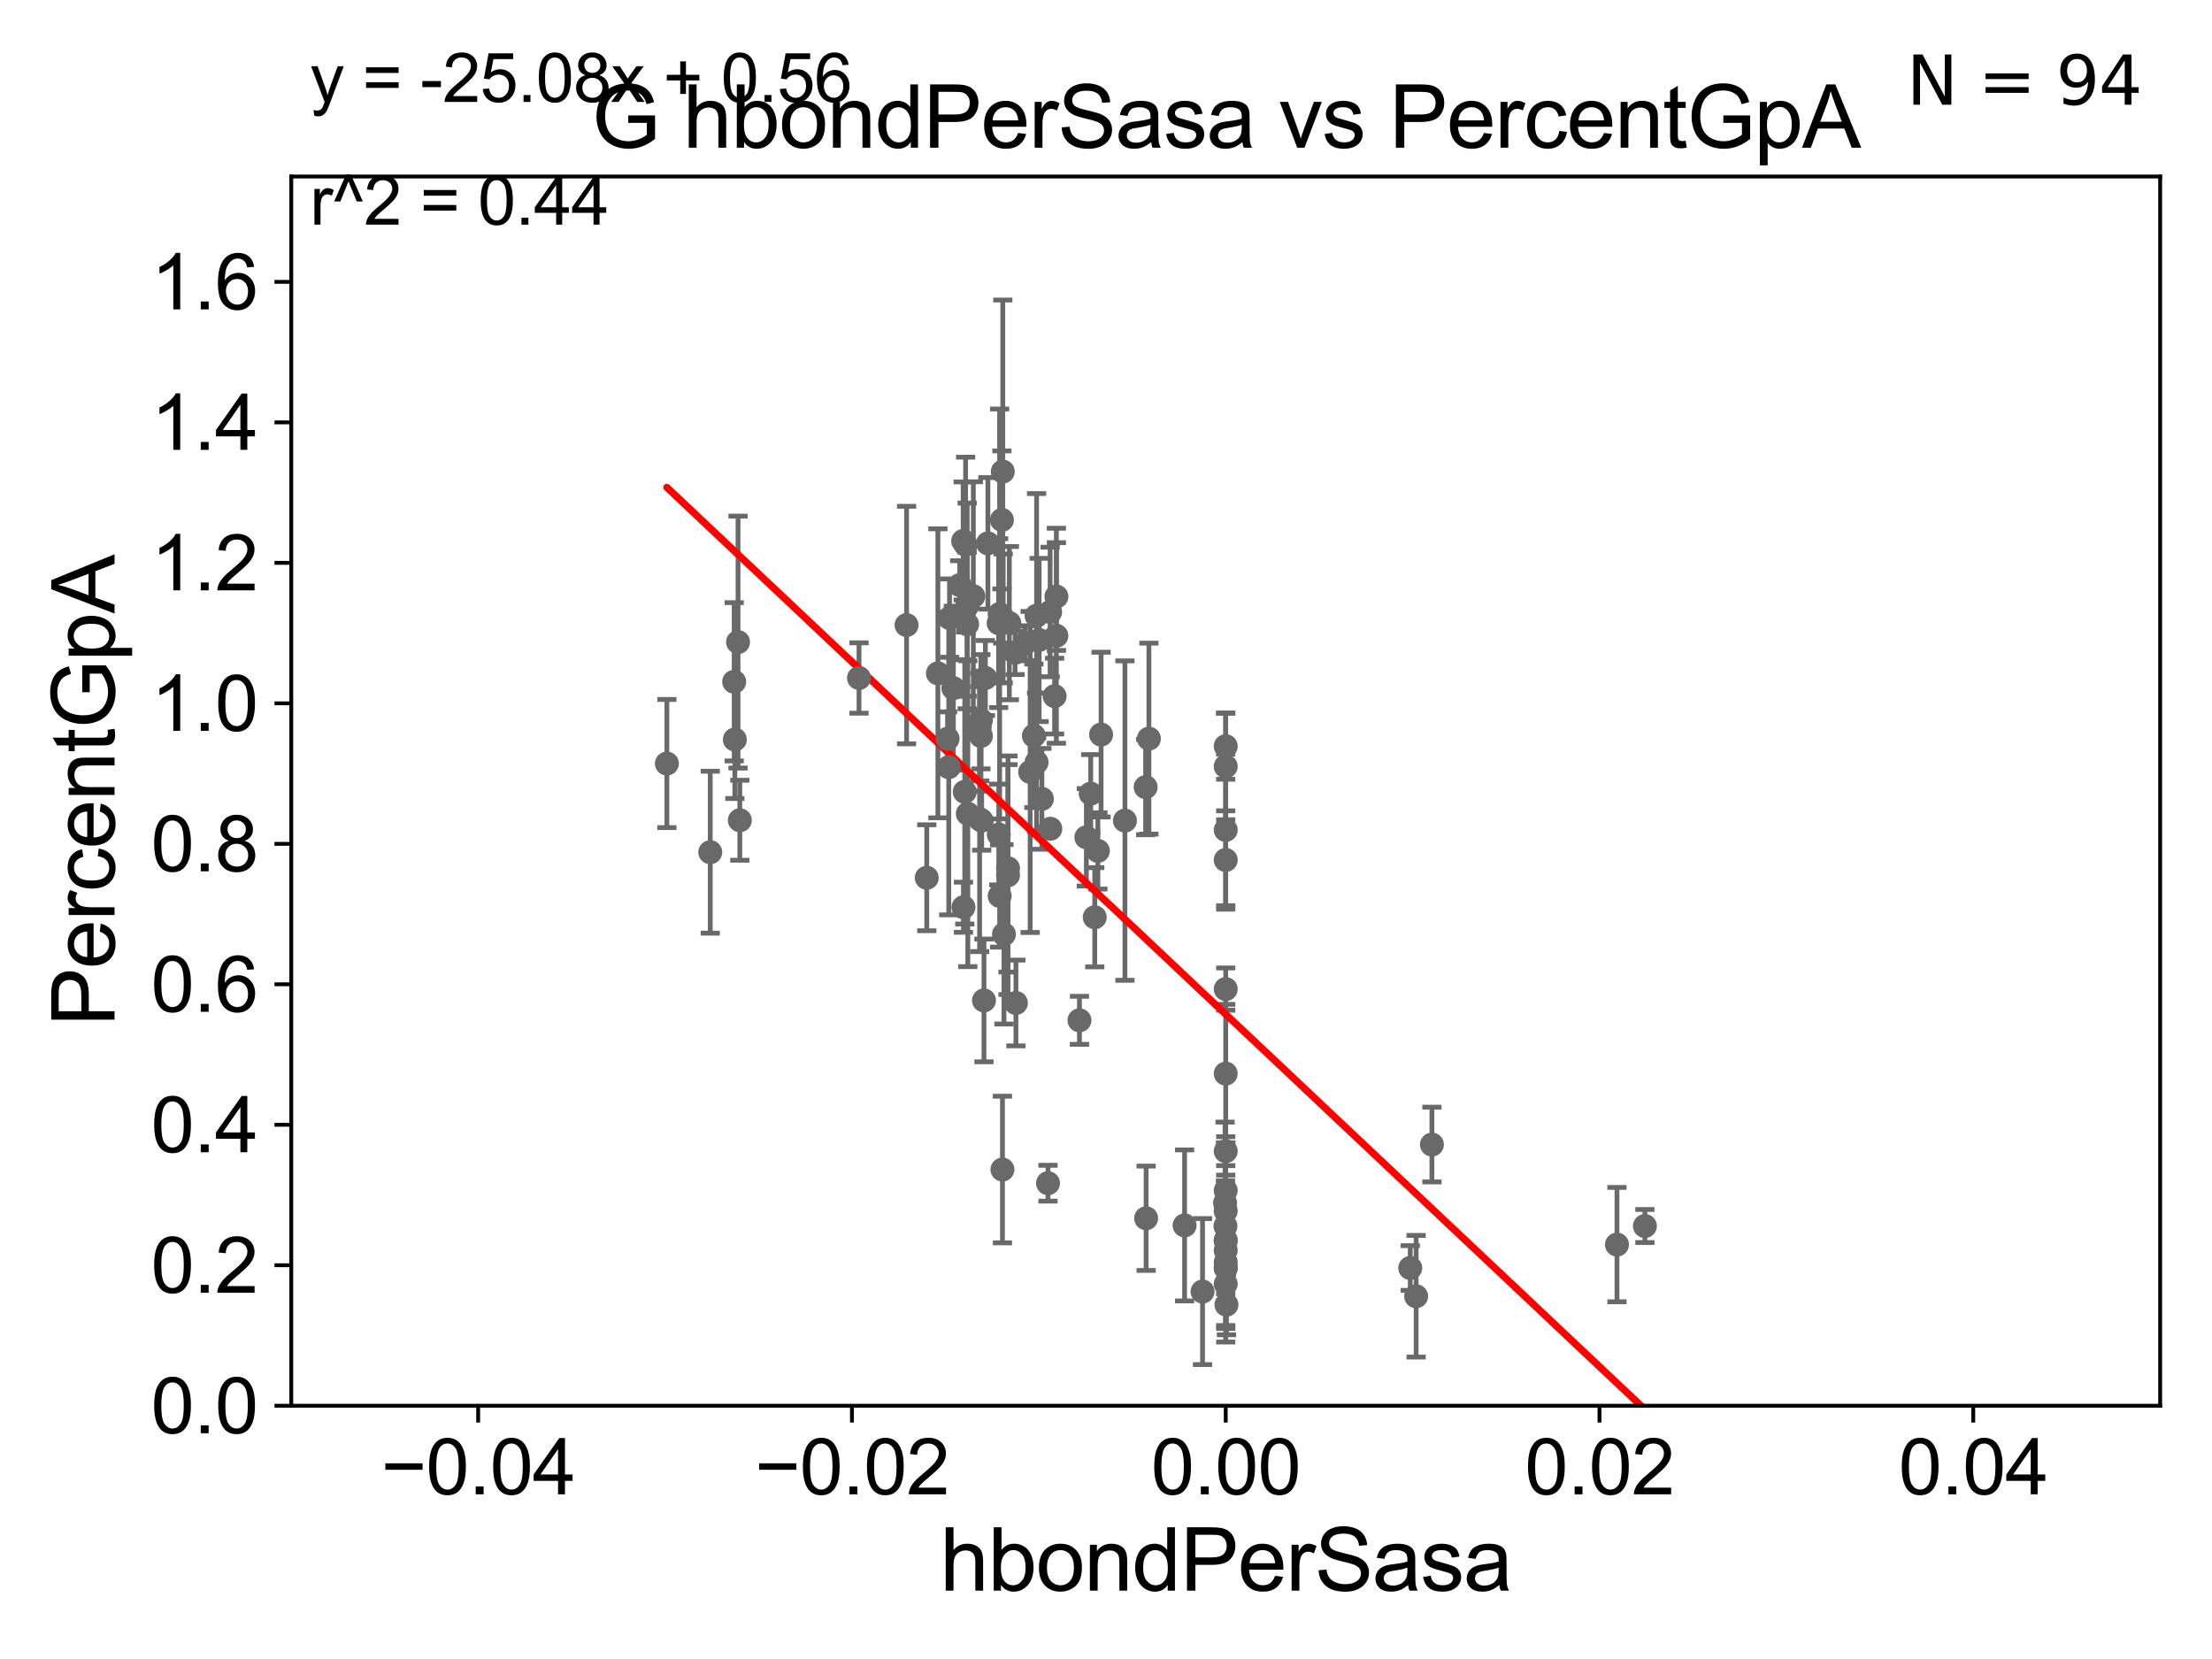 <?xml version="1.0" encoding="utf-8" standalone="no"?>
<!DOCTYPE svg PUBLIC "-//W3C//DTD SVG 1.1//EN"
  "http://www.w3.org/Graphics/SVG/1.1/DTD/svg11.dtd">
<svg xmlns:xlink="http://www.w3.org/1999/xlink" width="460.8pt" height="345.6pt" viewBox="0 0 460.8 345.6" xmlns="http://www.w3.org/2000/svg" version="1.1">
 <defs>
  <style type="text/css">*{stroke-linejoin: round; stroke-linecap: butt}</style>
 </defs>
 <g id="figure_1">
  <g id="patch_1">
   <path d="M 0 345.6 
L 460.8 345.6 
L 460.8 0 
L 0 0 
z
" style="fill: #ffffff"/>
  </g>
  <g id="axes_1">
   <g id="patch_2">
    <path d="M 60.68 292.84 
L 450 292.84 
L 450 36.775 
L 60.68 36.775 
z
" style="fill: #ffffff"/>
   </g>
   <g id="PathCollection_1">
    <defs>
     <path id="m7422db7773" d="M 0 1.118 
C 0.297 1.118 0.581 1 0.791 0.791 
C 1 0.581 1.118 0.297 1.118 0 
C 1.118 -0.297 1 -0.581 0.791 -0.791 
C 0.581 -1 0.297 -1.118 0 -1.118 
C -0.297 -1.118 -0.581 -1 -0.791 -0.791 
C -1 -0.581 -1.118 -0.297 -1.118 0 
C -1.118 0.297 -1 0.581 -0.791 0.791 
C -0.581 1 -0.297 1.118 0 1.118 
z
" style="stroke: #696969"/>
    </defs>
    <g clip-path="url(#pe7edf6ef01)">
     <use xlink:href="#m7422db7773" x="205.273" y="141.24" style="fill: #696969; stroke: #696969"/>
     <use xlink:href="#m7422db7773" x="255.34" y="264.219" style="fill: #696969; stroke: #696969"/>
     <use xlink:href="#m7422db7773" x="218.32" y="246.482" style="fill: #696969; stroke: #696969"/>
     <use xlink:href="#m7422db7773" x="255.34" y="223.65" style="fill: #696969; stroke: #696969"/>
     <use xlink:href="#m7422db7773" x="255.34" y="258.495" style="fill: #696969; stroke: #696969"/>
     <use xlink:href="#m7422db7773" x="298.295" y="238.43" style="fill: #696969; stroke: #696969"/>
     <use xlink:href="#m7422db7773" x="228.056" y="191.082" style="fill: #696969; stroke: #696969"/>
     <use xlink:href="#m7422db7773" x="239.338" y="153.873" style="fill: #696969; stroke: #696969"/>
     <use xlink:href="#m7422db7773" x="197.807" y="128.76" style="fill: #696969; stroke: #696969"/>
     <use xlink:href="#m7422db7773" x="226.309" y="174.428" style="fill: #696969; stroke: #696969"/>
     <use xlink:href="#m7422db7773" x="209.988" y="180.884" style="fill: #696969; stroke: #696969"/>
     <use xlink:href="#m7422db7773" x="228.708" y="177.251" style="fill: #696969; stroke: #696969"/>
     <use xlink:href="#m7422db7773" x="234.344" y="170.946" style="fill: #696969; stroke: #696969"/>
     <use xlink:href="#m7422db7773" x="208.827" y="243.637" style="fill: #696969; stroke: #696969"/>
     <use xlink:href="#m7422db7773" x="200.706" y="188.992" style="fill: #696969; stroke: #696969"/>
     <use xlink:href="#m7422db7773" x="201.613" y="169.507" style="fill: #696969; stroke: #696969"/>
     <use xlink:href="#m7422db7773" x="209.142" y="194.625" style="fill: #696969; stroke: #696969"/>
     <use xlink:href="#m7422db7773" x="213.576" y="133.988" style="fill: #696969; stroke: #696969"/>
     <use xlink:href="#m7422db7773" x="208.24" y="127.898" style="fill: #696969; stroke: #696969"/>
     <use xlink:href="#m7422db7773" x="220.071" y="124.27" style="fill: #696969; stroke: #696969"/>
     <use xlink:href="#m7422db7773" x="255.282" y="255.418" style="fill: #696969; stroke: #696969"/>
     <use xlink:href="#m7422db7773" x="255.34" y="172.893" style="fill: #696969; stroke: #696969"/>
     <use xlink:href="#m7422db7773" x="211.634" y="208.938" style="fill: #696969; stroke: #696969"/>
     <use xlink:href="#m7422db7773" x="255.34" y="267.466" style="fill: #696969; stroke: #696969"/>
     <use xlink:href="#m7422db7773" x="255.34" y="260.463" style="fill: #696969; stroke: #696969"/>
     <use xlink:href="#m7422db7773" x="336.844" y="259.271" style="fill: #696969; stroke: #696969"/>
     <use xlink:href="#m7422db7773" x="255.34" y="252.283" style="fill: #696969; stroke: #696969"/>
     <use xlink:href="#m7422db7773" x="255.34" y="262.939" style="fill: #696969; stroke: #696969"/>
     <use xlink:href="#m7422db7773" x="255.34" y="239.809" style="fill: #696969; stroke: #696969"/>
     <use xlink:href="#m7422db7773" x="255.34" y="179.153" style="fill: #696969; stroke: #696969"/>
     <use xlink:href="#m7422db7773" x="255.204" y="250.581" style="fill: #696969; stroke: #696969"/>
     <use xlink:href="#m7422db7773" x="246.774" y="255.278" style="fill: #696969; stroke: #696969"/>
     <use xlink:href="#m7422db7773" x="255.496" y="271.795" style="fill: #696969; stroke: #696969"/>
     <use xlink:href="#m7422db7773" x="255.34" y="159.655" style="fill: #696969; stroke: #696969"/>
     <use xlink:href="#m7422db7773" x="238.76" y="253.784" style="fill: #696969; stroke: #696969"/>
     <use xlink:href="#m7422db7773" x="255.34" y="264.045" style="fill: #696969; stroke: #696969"/>
     <use xlink:href="#m7422db7773" x="255.34" y="206.043" style="fill: #696969; stroke: #696969"/>
     <use xlink:href="#m7422db7773" x="293.781" y="264.146" style="fill: #696969; stroke: #696969"/>
     <use xlink:href="#m7422db7773" x="295.005" y="270.034" style="fill: #696969; stroke: #696969"/>
     <use xlink:href="#m7422db7773" x="255.34" y="155.446" style="fill: #696969; stroke: #696969"/>
     <use xlink:href="#m7422db7773" x="342.663" y="255.406" style="fill: #696969; stroke: #696969"/>
     <use xlink:href="#m7422db7773" x="229.377" y="153.029" style="fill: #696969; stroke: #696969"/>
     <use xlink:href="#m7422db7773" x="255.34" y="258.335" style="fill: #696969; stroke: #696969"/>
     <use xlink:href="#m7422db7773" x="216.47" y="133.316" style="fill: #696969; stroke: #696969"/>
     <use xlink:href="#m7422db7773" x="238.659" y="163.969" style="fill: #696969; stroke: #696969"/>
     <use xlink:href="#m7422db7773" x="138.925" y="159.059" style="fill: #696969; stroke: #696969"/>
     <use xlink:href="#m7422db7773" x="197.4" y="153.884" style="fill: #696969; stroke: #696969"/>
     <use xlink:href="#m7422db7773" x="217.048" y="166.416" style="fill: #696969; stroke: #696969"/>
     <use xlink:href="#m7422db7773" x="195.383" y="140.27" style="fill: #696969; stroke: #696969"/>
     <use xlink:href="#m7422db7773" x="204.34" y="153.321" style="fill: #696969; stroke: #696969"/>
     <use xlink:href="#m7422db7773" x="153.748" y="133.761" style="fill: #696969; stroke: #696969"/>
     <use xlink:href="#m7422db7773" x="210.263" y="129.815" style="fill: #696969; stroke: #696969"/>
     <use xlink:href="#m7422db7773" x="152.948" y="142.026" style="fill: #696969; stroke: #696969"/>
     <use xlink:href="#m7422db7773" x="201.152" y="113.457" style="fill: #696969; stroke: #696969"/>
     <use xlink:href="#m7422db7773" x="208.031" y="129.809" style="fill: #696969; stroke: #696969"/>
     <use xlink:href="#m7422db7773" x="200.977" y="164.96" style="fill: #696969; stroke: #696969"/>
     <use xlink:href="#m7422db7773" x="198.601" y="143.356" style="fill: #696969; stroke: #696969"/>
     <use xlink:href="#m7422db7773" x="197.641" y="159.824" style="fill: #696969; stroke: #696969"/>
     <use xlink:href="#m7422db7773" x="154.118" y="170.873" style="fill: #696969; stroke: #696969"/>
     <use xlink:href="#m7422db7773" x="208.716" y="108.307" style="fill: #696969; stroke: #696969"/>
     <use xlink:href="#m7422db7773" x="201.474" y="130.045" style="fill: #696969; stroke: #696969"/>
     <use xlink:href="#m7422db7773" x="205.8" y="113.195" style="fill: #696969; stroke: #696969"/>
     <use xlink:href="#m7422db7773" x="153.081" y="154.059" style="fill: #696969; stroke: #696969"/>
     <use xlink:href="#m7422db7773" x="178.947" y="141.241" style="fill: #696969; stroke: #696969"/>
     <use xlink:href="#m7422db7773" x="201.483" y="126.225" style="fill: #696969; stroke: #696969"/>
     <use xlink:href="#m7422db7773" x="215.939" y="158.81" style="fill: #696969; stroke: #696969"/>
     <use xlink:href="#m7422db7773" x="188.855" y="130.211" style="fill: #696969; stroke: #696969"/>
     <use xlink:href="#m7422db7773" x="214.6" y="160.814" style="fill: #696969; stroke: #696969"/>
     <use xlink:href="#m7422db7773" x="147.959" y="177.53" style="fill: #696969; stroke: #696969"/>
     <use xlink:href="#m7422db7773" x="250.51" y="269.055" style="fill: #696969; stroke: #696969"/>
     <use xlink:href="#m7422db7773" x="204.348" y="150.001" style="fill: #696969; stroke: #696969"/>
     <use xlink:href="#m7422db7773" x="208.249" y="186.652" style="fill: #696969; stroke: #696969"/>
     <use xlink:href="#m7422db7773" x="227.219" y="165.328" style="fill: #696969; stroke: #696969"/>
     <use xlink:href="#m7422db7773" x="199.922" y="121.894" style="fill: #696969; stroke: #696969"/>
     <use xlink:href="#m7422db7773" x="193.06" y="182.855" style="fill: #696969; stroke: #696969"/>
     <use xlink:href="#m7422db7773" x="218.802" y="172.647" style="fill: #696969; stroke: #696969"/>
     <use xlink:href="#m7422db7773" x="218.764" y="127.485" style="fill: #696969; stroke: #696969"/>
     <use xlink:href="#m7422db7773" x="204.095" y="151.474" style="fill: #696969; stroke: #696969"/>
     <use xlink:href="#m7422db7773" x="220.059" y="132.439" style="fill: #696969; stroke: #696969"/>
     <use xlink:href="#m7422db7773" x="202.764" y="124.199" style="fill: #696969; stroke: #696969"/>
     <use xlink:href="#m7422db7773" x="224.87" y="212.55" style="fill: #696969; stroke: #696969"/>
     <use xlink:href="#m7422db7773" x="208.898" y="98.244" style="fill: #696969; stroke: #696969"/>
     <use xlink:href="#m7422db7773" x="208.071" y="173.84" style="fill: #696969; stroke: #696969"/>
     <use xlink:href="#m7422db7773" x="200.644" y="112.694" style="fill: #696969; stroke: #696969"/>
     <use xlink:href="#m7422db7773" x="215.376" y="153.276" style="fill: #696969; stroke: #696969"/>
     <use xlink:href="#m7422db7773" x="211.454" y="135.984" style="fill: #696969; stroke: #696969"/>
     <use xlink:href="#m7422db7773" x="219.696" y="145.017" style="fill: #696969; stroke: #696969"/>
     <use xlink:href="#m7422db7773" x="209.987" y="182.332" style="fill: #696969; stroke: #696969"/>
     <use xlink:href="#m7422db7773" x="215.94" y="128.271" style="fill: #696969; stroke: #696969"/>
     <use xlink:href="#m7422db7773" x="204.979" y="208.407" style="fill: #696969; stroke: #696969"/>
     <use xlink:href="#m7422db7773" x="204.502" y="170.955" style="fill: #696969; stroke: #696969"/>
     <use xlink:href="#m7422db7773" x="208.978" y="128.83" style="fill: #696969; stroke: #696969"/>
     <use xlink:href="#m7422db7773" x="204.074" y="170.644" style="fill: #696969; stroke: #696969"/>
     <use xlink:href="#m7422db7773" x="255.34" y="248.006" style="fill: #696969; stroke: #696969"/>
    </g>
   </g>
   <g id="matplotlib.axis_1">
    <g id="xtick_1">
     <g id="line2d_1">
      <defs>
       <path id="m3ef5d2350a" d="M 0 0 
L 0 3.5 
" style="stroke: #000000; stroke-width: 0.8"/>
      </defs>
      <g>
       <use xlink:href="#m3ef5d2350a" x="99.612" y="292.84" style="stroke: #000000; stroke-width: 0.8"/>
      </g>
     </g>
     <g id="text_1">
      <!-- −0.04 -->
      <g transform="translate(79.371 311.293)scale(0.16 -0.16)">
       <defs>
        <path id="ArialMT-2212" d="M 3381 1997 
L 356 1997 
L 356 2522 
L 3381 2522 
L 3381 1997 
z
" transform="scale(0.016)"/>
        <path id="ArialMT-30" d="M 266 2259 
Q 266 3072 433 3567 
Q 600 4063 929 4331 
Q 1259 4600 1759 4600 
Q 2128 4600 2406 4451 
Q 2684 4303 2865 4023 
Q 3047 3744 3150 3342 
Q 3253 2941 3253 2259 
Q 3253 1453 3087 958 
Q 2922 463 2592 192 
Q 2263 -78 1759 -78 
Q 1097 -78 719 397 
Q 266 969 266 2259 
z
M 844 2259 
Q 844 1131 1108 757 
Q 1372 384 1759 384 
Q 2147 384 2411 759 
Q 2675 1134 2675 2259 
Q 2675 3391 2411 3762 
Q 2147 4134 1753 4134 
Q 1366 4134 1134 3806 
Q 844 3388 844 2259 
z
" transform="scale(0.016)"/>
        <path id="ArialMT-2e" d="M 581 0 
L 581 641 
L 1222 641 
L 1222 0 
L 581 0 
z
" transform="scale(0.016)"/>
        <path id="ArialMT-34" d="M 2069 0 
L 2069 1097 
L 81 1097 
L 81 1613 
L 2172 4581 
L 2631 4581 
L 2631 1613 
L 3250 1613 
L 3250 1097 
L 2631 1097 
L 2631 0 
L 2069 0 
z
M 2069 1613 
L 2069 3678 
L 634 1613 
L 2069 1613 
z
" transform="scale(0.016)"/>
       </defs>
       <use xlink:href="#ArialMT-2212"/>
       <use xlink:href="#ArialMT-30" x="58.398"/>
       <use xlink:href="#ArialMT-2e" x="114.014"/>
       <use xlink:href="#ArialMT-30" x="141.797"/>
       <use xlink:href="#ArialMT-34" x="197.412"/>
      </g>
     </g>
    </g>
    <g id="xtick_2">
     <g id="line2d_2">
      <g>
       <use xlink:href="#m3ef5d2350a" x="177.476" y="292.84" style="stroke: #000000; stroke-width: 0.8"/>
      </g>
     </g>
     <g id="text_2">
      <!-- −0.02 -->
      <g transform="translate(157.235 311.293)scale(0.16 -0.16)">
       <defs>
        <path id="ArialMT-32" d="M 3222 541 
L 3222 0 
L 194 0 
Q 188 203 259 391 
Q 375 700 629 1000 
Q 884 1300 1366 1694 
Q 2113 2306 2375 2664 
Q 2638 3022 2638 3341 
Q 2638 3675 2398 3904 
Q 2159 4134 1775 4134 
Q 1369 4134 1125 3890 
Q 881 3647 878 3216 
L 300 3275 
Q 359 3922 746 4261 
Q 1134 4600 1788 4600 
Q 2447 4600 2831 4234 
Q 3216 3869 3216 3328 
Q 3216 3053 3103 2787 
Q 2991 2522 2730 2228 
Q 2469 1934 1863 1422 
Q 1356 997 1212 845 
Q 1069 694 975 541 
L 3222 541 
z
" transform="scale(0.016)"/>
       </defs>
       <use xlink:href="#ArialMT-2212"/>
       <use xlink:href="#ArialMT-30" x="58.398"/>
       <use xlink:href="#ArialMT-2e" x="114.014"/>
       <use xlink:href="#ArialMT-30" x="141.797"/>
       <use xlink:href="#ArialMT-32" x="197.412"/>
      </g>
     </g>
    </g>
    <g id="xtick_3">
     <g id="line2d_3">
      <g>
       <use xlink:href="#m3ef5d2350a" x="255.34" y="292.84" style="stroke: #000000; stroke-width: 0.8"/>
      </g>
     </g>
     <g id="text_3">
      <!-- 0.00 -->
      <g transform="translate(239.771 311.293)scale(0.16 -0.16)">
       <use xlink:href="#ArialMT-30"/>
       <use xlink:href="#ArialMT-2e" x="55.615"/>
       <use xlink:href="#ArialMT-30" x="83.398"/>
       <use xlink:href="#ArialMT-30" x="139.014"/>
      </g>
     </g>
    </g>
    <g id="xtick_4">
     <g id="line2d_4">
      <g>
       <use xlink:href="#m3ef5d2350a" x="333.204" y="292.84" style="stroke: #000000; stroke-width: 0.8"/>
      </g>
     </g>
     <g id="text_4">
      <!-- 0.02 -->
      <g transform="translate(317.635 311.293)scale(0.16 -0.16)">
       <use xlink:href="#ArialMT-30"/>
       <use xlink:href="#ArialMT-2e" x="55.615"/>
       <use xlink:href="#ArialMT-30" x="83.398"/>
       <use xlink:href="#ArialMT-32" x="139.014"/>
      </g>
     </g>
    </g>
    <g id="xtick_5">
     <g id="line2d_5">
      <g>
       <use xlink:href="#m3ef5d2350a" x="411.068" y="292.84" style="stroke: #000000; stroke-width: 0.8"/>
      </g>
     </g>
     <g id="text_5">
      <!-- 0.04 -->
      <g transform="translate(395.499 311.293)scale(0.16 -0.16)">
       <use xlink:href="#ArialMT-30"/>
       <use xlink:href="#ArialMT-2e" x="55.615"/>
       <use xlink:href="#ArialMT-30" x="83.398"/>
       <use xlink:href="#ArialMT-34" x="139.014"/>
      </g>
     </g>
    </g>
    <g id="text_6">
     <!-- hbondPerSasa -->
     <g transform="translate(195.798 331.357)scale(0.18 -0.18)">
      <defs>
       <path id="ArialMT-68" d="M 422 0 
L 422 4581 
L 984 4581 
L 984 2938 
Q 1378 3394 1978 3394 
Q 2347 3394 2619 3248 
Q 2891 3103 3008 2847 
Q 3125 2591 3125 2103 
L 3125 0 
L 2563 0 
L 2563 2103 
Q 2563 2525 2380 2717 
Q 2197 2909 1863 2909 
Q 1613 2909 1392 2779 
Q 1172 2650 1078 2428 
Q 984 2206 984 1816 
L 984 0 
L 422 0 
z
" transform="scale(0.016)"/>
       <path id="ArialMT-62" d="M 941 0 
L 419 0 
L 419 4581 
L 981 4581 
L 981 2947 
Q 1338 3394 1891 3394 
Q 2197 3394 2470 3270 
Q 2744 3147 2920 2923 
Q 3097 2700 3197 2384 
Q 3297 2069 3297 1709 
Q 3297 856 2875 390 
Q 2453 -75 1863 -75 
Q 1275 -75 941 416 
L 941 0 
z
M 934 1684 
Q 934 1088 1097 822 
Q 1363 388 1816 388 
Q 2184 388 2453 708 
Q 2722 1028 2722 1663 
Q 2722 2313 2464 2622 
Q 2206 2931 1841 2931 
Q 1472 2931 1203 2611 
Q 934 2291 934 1684 
z
" transform="scale(0.016)"/>
       <path id="ArialMT-6f" d="M 213 1659 
Q 213 2581 725 3025 
Q 1153 3394 1769 3394 
Q 2453 3394 2887 2945 
Q 3322 2497 3322 1706 
Q 3322 1066 3130 698 
Q 2938 331 2570 128 
Q 2203 -75 1769 -75 
Q 1072 -75 642 372 
Q 213 819 213 1659 
z
M 791 1659 
Q 791 1022 1069 705 
Q 1347 388 1769 388 
Q 2188 388 2466 706 
Q 2744 1025 2744 1678 
Q 2744 2294 2464 2611 
Q 2184 2928 1769 2928 
Q 1347 2928 1069 2612 
Q 791 2297 791 1659 
z
" transform="scale(0.016)"/>
       <path id="ArialMT-6e" d="M 422 0 
L 422 3319 
L 928 3319 
L 928 2847 
Q 1294 3394 1984 3394 
Q 2284 3394 2536 3286 
Q 2788 3178 2913 3003 
Q 3038 2828 3088 2588 
Q 3119 2431 3119 2041 
L 3119 0 
L 2556 0 
L 2556 2019 
Q 2556 2363 2490 2533 
Q 2425 2703 2258 2804 
Q 2091 2906 1866 2906 
Q 1506 2906 1245 2678 
Q 984 2450 984 1813 
L 984 0 
L 422 0 
z
" transform="scale(0.016)"/>
       <path id="ArialMT-64" d="M 2575 0 
L 2575 419 
Q 2259 -75 1647 -75 
Q 1250 -75 917 144 
Q 584 363 401 755 
Q 219 1147 219 1656 
Q 219 2153 384 2558 
Q 550 2963 881 3178 
Q 1213 3394 1622 3394 
Q 1922 3394 2156 3267 
Q 2391 3141 2538 2938 
L 2538 4581 
L 3097 4581 
L 3097 0 
L 2575 0 
z
M 797 1656 
Q 797 1019 1065 703 
Q 1334 388 1700 388 
Q 2069 388 2326 689 
Q 2584 991 2584 1609 
Q 2584 2291 2321 2609 
Q 2059 2928 1675 2928 
Q 1300 2928 1048 2622 
Q 797 2316 797 1656 
z
" transform="scale(0.016)"/>
       <path id="ArialMT-50" d="M 494 0 
L 494 4581 
L 2222 4581 
Q 2678 4581 2919 4538 
Q 3256 4481 3484 4323 
Q 3713 4166 3852 3881 
Q 3991 3597 3991 3256 
Q 3991 2672 3619 2267 
Q 3247 1863 2275 1863 
L 1100 1863 
L 1100 0 
L 494 0 
z
M 1100 2403 
L 2284 2403 
Q 2872 2403 3119 2622 
Q 3366 2841 3366 3238 
Q 3366 3525 3220 3729 
Q 3075 3934 2838 4000 
Q 2684 4041 2272 4041 
L 1100 4041 
L 1100 2403 
z
" transform="scale(0.016)"/>
       <path id="ArialMT-65" d="M 2694 1069 
L 3275 997 
Q 3138 488 2766 206 
Q 2394 -75 1816 -75 
Q 1088 -75 661 373 
Q 234 822 234 1631 
Q 234 2469 665 2931 
Q 1097 3394 1784 3394 
Q 2450 3394 2872 2941 
Q 3294 2488 3294 1666 
Q 3294 1616 3291 1516 
L 816 1516 
Q 847 969 1125 678 
Q 1403 388 1819 388 
Q 2128 388 2347 550 
Q 2566 713 2694 1069 
z
M 847 1978 
L 2700 1978 
Q 2663 2397 2488 2606 
Q 2219 2931 1791 2931 
Q 1403 2931 1139 2672 
Q 875 2413 847 1978 
z
" transform="scale(0.016)"/>
       <path id="ArialMT-72" d="M 416 0 
L 416 3319 
L 922 3319 
L 922 2816 
Q 1116 3169 1280 3281 
Q 1444 3394 1641 3394 
Q 1925 3394 2219 3213 
L 2025 2691 
Q 1819 2813 1613 2813 
Q 1428 2813 1281 2702 
Q 1134 2591 1072 2394 
Q 978 2094 978 1738 
L 978 0 
L 416 0 
z
" transform="scale(0.016)"/>
       <path id="ArialMT-53" d="M 288 1472 
L 859 1522 
Q 900 1178 1048 958 
Q 1197 738 1509 602 
Q 1822 466 2213 466 
Q 2559 466 2825 569 
Q 3091 672 3220 851 
Q 3350 1031 3350 1244 
Q 3350 1459 3225 1620 
Q 3100 1781 2813 1891 
Q 2628 1963 1997 2114 
Q 1366 2266 1113 2400 
Q 784 2572 623 2826 
Q 463 3081 463 3397 
Q 463 3744 659 4045 
Q 856 4347 1234 4503 
Q 1613 4659 2075 4659 
Q 2584 4659 2973 4495 
Q 3363 4331 3572 4012 
Q 3781 3694 3797 3291 
L 3216 3247 
Q 3169 3681 2898 3903 
Q 2628 4125 2100 4125 
Q 1550 4125 1298 3923 
Q 1047 3722 1047 3438 
Q 1047 3191 1225 3031 
Q 1400 2872 2139 2705 
Q 2878 2538 3153 2413 
Q 3553 2228 3743 1945 
Q 3934 1663 3934 1294 
Q 3934 928 3725 604 
Q 3516 281 3123 101 
Q 2731 -78 2241 -78 
Q 1619 -78 1198 103 
Q 778 284 539 648 
Q 300 1013 288 1472 
z
" transform="scale(0.016)"/>
       <path id="ArialMT-61" d="M 2588 409 
Q 2275 144 1986 34 
Q 1697 -75 1366 -75 
Q 819 -75 525 192 
Q 231 459 231 875 
Q 231 1119 342 1320 
Q 453 1522 633 1644 
Q 813 1766 1038 1828 
Q 1203 1872 1538 1913 
Q 2219 1994 2541 2106 
Q 2544 2222 2544 2253 
Q 2544 2597 2384 2738 
Q 2169 2928 1744 2928 
Q 1347 2928 1158 2789 
Q 969 2650 878 2297 
L 328 2372 
Q 403 2725 575 2942 
Q 747 3159 1072 3276 
Q 1397 3394 1825 3394 
Q 2250 3394 2515 3294 
Q 2781 3194 2906 3042 
Q 3031 2891 3081 2659 
Q 3109 2516 3109 2141 
L 3109 1391 
Q 3109 606 3145 398 
Q 3181 191 3288 0 
L 2700 0 
Q 2613 175 2588 409 
z
M 2541 1666 
Q 2234 1541 1622 1453 
Q 1275 1403 1131 1340 
Q 988 1278 909 1158 
Q 831 1038 831 891 
Q 831 666 1001 516 
Q 1172 366 1500 366 
Q 1825 366 2078 508 
Q 2331 650 2450 897 
Q 2541 1088 2541 1459 
L 2541 1666 
z
" transform="scale(0.016)"/>
       <path id="ArialMT-73" d="M 197 991 
L 753 1078 
Q 800 744 1014 566 
Q 1228 388 1613 388 
Q 2000 388 2187 545 
Q 2375 703 2375 916 
Q 2375 1106 2209 1216 
Q 2094 1291 1634 1406 
Q 1016 1563 777 1677 
Q 538 1791 414 1992 
Q 291 2194 291 2438 
Q 291 2659 392 2848 
Q 494 3038 669 3163 
Q 800 3259 1026 3326 
Q 1253 3394 1513 3394 
Q 1903 3394 2198 3281 
Q 2494 3169 2634 2976 
Q 2775 2784 2828 2463 
L 2278 2388 
Q 2241 2644 2061 2787 
Q 1881 2931 1553 2931 
Q 1166 2931 1000 2803 
Q 834 2675 834 2503 
Q 834 2394 903 2306 
Q 972 2216 1119 2156 
Q 1203 2125 1616 2013 
Q 2213 1853 2448 1751 
Q 2684 1650 2818 1456 
Q 2953 1263 2953 975 
Q 2953 694 2789 445 
Q 2625 197 2315 61 
Q 2006 -75 1616 -75 
Q 969 -75 630 194 
Q 291 463 197 991 
z
" transform="scale(0.016)"/>
      </defs>
      <use xlink:href="#ArialMT-68"/>
      <use xlink:href="#ArialMT-62" x="55.615"/>
      <use xlink:href="#ArialMT-6f" x="111.23"/>
      <use xlink:href="#ArialMT-6e" x="166.846"/>
      <use xlink:href="#ArialMT-64" x="222.461"/>
      <use xlink:href="#ArialMT-50" x="278.076"/>
      <use xlink:href="#ArialMT-65" x="344.775"/>
      <use xlink:href="#ArialMT-72" x="400.391"/>
      <use xlink:href="#ArialMT-53" x="433.691"/>
      <use xlink:href="#ArialMT-61" x="500.391"/>
      <use xlink:href="#ArialMT-73" x="556.006"/>
      <use xlink:href="#ArialMT-61" x="606.006"/>
     </g>
    </g>
   </g>
   <g id="matplotlib.axis_2">
    <g id="ytick_1">
     <g id="line2d_6">
      <defs>
       <path id="m05453b03dc" d="M 0 0 
L -3.5 0 
" style="stroke: #000000; stroke-width: 0.8"/>
      </defs>
      <g>
       <use xlink:href="#m05453b03dc" x="60.68" y="292.84" style="stroke: #000000; stroke-width: 0.8"/>
      </g>
     </g>
     <g id="text_7">
      <!-- 0.0 -->
      <g transform="translate(31.44 298.566)scale(0.16 -0.16)">
       <use xlink:href="#ArialMT-30"/>
       <use xlink:href="#ArialMT-2e" x="55.615"/>
       <use xlink:href="#ArialMT-30" x="83.398"/>
      </g>
     </g>
    </g>
    <g id="ytick_2">
     <g id="line2d_7">
      <g>
       <use xlink:href="#m05453b03dc" x="60.68" y="263.575" style="stroke: #000000; stroke-width: 0.8"/>
      </g>
     </g>
     <g id="text_8">
      <!-- 0.2 -->
      <g transform="translate(31.44 269.302)scale(0.16 -0.16)">
       <use xlink:href="#ArialMT-30"/>
       <use xlink:href="#ArialMT-2e" x="55.615"/>
       <use xlink:href="#ArialMT-32" x="83.398"/>
      </g>
     </g>
    </g>
    <g id="ytick_3">
     <g id="line2d_8">
      <g>
       <use xlink:href="#m05453b03dc" x="60.68" y="234.311" style="stroke: #000000; stroke-width: 0.8"/>
      </g>
     </g>
     <g id="text_9">
      <!-- 0.4 -->
      <g transform="translate(31.44 240.037)scale(0.16 -0.16)">
       <use xlink:href="#ArialMT-30"/>
       <use xlink:href="#ArialMT-2e" x="55.615"/>
       <use xlink:href="#ArialMT-34" x="83.398"/>
      </g>
     </g>
    </g>
    <g id="ytick_4">
     <g id="line2d_9">
      <g>
       <use xlink:href="#m05453b03dc" x="60.68" y="205.046" style="stroke: #000000; stroke-width: 0.8"/>
      </g>
     </g>
     <g id="text_10">
      <!-- 0.6 -->
      <g transform="translate(31.44 210.772)scale(0.16 -0.16)">
       <defs>
        <path id="ArialMT-36" d="M 3184 3459 
L 2625 3416 
Q 2550 3747 2413 3897 
Q 2184 4138 1850 4138 
Q 1581 4138 1378 3988 
Q 1113 3794 959 3422 
Q 806 3050 800 2363 
Q 1003 2672 1297 2822 
Q 1591 2972 1913 2972 
Q 2475 2972 2870 2558 
Q 3266 2144 3266 1488 
Q 3266 1056 3080 686 
Q 2894 316 2569 119 
Q 2244 -78 1831 -78 
Q 1128 -78 684 439 
Q 241 956 241 2144 
Q 241 3472 731 4075 
Q 1159 4600 1884 4600 
Q 2425 4600 2770 4297 
Q 3116 3994 3184 3459 
z
M 888 1484 
Q 888 1194 1011 928 
Q 1134 663 1356 523 
Q 1578 384 1822 384 
Q 2178 384 2434 671 
Q 2691 959 2691 1453 
Q 2691 1928 2437 2201 
Q 2184 2475 1800 2475 
Q 1419 2475 1153 2201 
Q 888 1928 888 1484 
z
" transform="scale(0.016)"/>
       </defs>
       <use xlink:href="#ArialMT-30"/>
       <use xlink:href="#ArialMT-2e" x="55.615"/>
       <use xlink:href="#ArialMT-36" x="83.398"/>
      </g>
     </g>
    </g>
    <g id="ytick_5">
     <g id="line2d_10">
      <g>
       <use xlink:href="#m05453b03dc" x="60.68" y="175.782" style="stroke: #000000; stroke-width: 0.8"/>
      </g>
     </g>
     <g id="text_11">
      <!-- 0.8 -->
      <g transform="translate(31.44 181.508)scale(0.16 -0.16)">
       <defs>
        <path id="ArialMT-38" d="M 1131 2484 
Q 781 2613 612 2850 
Q 444 3088 444 3419 
Q 444 3919 803 4259 
Q 1163 4600 1759 4600 
Q 2359 4600 2725 4251 
Q 3091 3903 3091 3403 
Q 3091 3084 2923 2848 
Q 2756 2613 2416 2484 
Q 2838 2347 3058 2040 
Q 3278 1734 3278 1309 
Q 3278 722 2862 322 
Q 2447 -78 1769 -78 
Q 1091 -78 675 323 
Q 259 725 259 1325 
Q 259 1772 486 2073 
Q 713 2375 1131 2484 
z
M 1019 3438 
Q 1019 3113 1228 2906 
Q 1438 2700 1772 2700 
Q 2097 2700 2305 2904 
Q 2513 3109 2513 3406 
Q 2513 3716 2298 3927 
Q 2084 4138 1766 4138 
Q 1444 4138 1231 3931 
Q 1019 3725 1019 3438 
z
M 838 1322 
Q 838 1081 952 856 
Q 1066 631 1291 507 
Q 1516 384 1775 384 
Q 2178 384 2440 643 
Q 2703 903 2703 1303 
Q 2703 1709 2433 1975 
Q 2163 2241 1756 2241 
Q 1359 2241 1098 1978 
Q 838 1716 838 1322 
z
" transform="scale(0.016)"/>
       </defs>
       <use xlink:href="#ArialMT-30"/>
       <use xlink:href="#ArialMT-2e" x="55.615"/>
       <use xlink:href="#ArialMT-38" x="83.398"/>
      </g>
     </g>
    </g>
    <g id="ytick_6">
     <g id="line2d_11">
      <g>
       <use xlink:href="#m05453b03dc" x="60.68" y="146.517" style="stroke: #000000; stroke-width: 0.8"/>
      </g>
     </g>
     <g id="text_12">
      <!-- 1.0 -->
      <g transform="translate(31.44 152.243)scale(0.16 -0.16)">
       <defs>
        <path id="ArialMT-31" d="M 2384 0 
L 1822 0 
L 1822 3584 
Q 1619 3391 1289 3197 
Q 959 3003 697 2906 
L 697 3450 
Q 1169 3672 1522 3987 
Q 1875 4303 2022 4600 
L 2384 4600 
L 2384 0 
z
" transform="scale(0.016)"/>
       </defs>
       <use xlink:href="#ArialMT-31"/>
       <use xlink:href="#ArialMT-2e" x="55.615"/>
       <use xlink:href="#ArialMT-30" x="83.398"/>
      </g>
     </g>
    </g>
    <g id="ytick_7">
     <g id="line2d_12">
      <g>
       <use xlink:href="#m05453b03dc" x="60.68" y="117.252" style="stroke: #000000; stroke-width: 0.8"/>
      </g>
     </g>
     <g id="text_13">
      <!-- 1.2 -->
      <g transform="translate(31.44 122.979)scale(0.16 -0.16)">
       <use xlink:href="#ArialMT-31"/>
       <use xlink:href="#ArialMT-2e" x="55.615"/>
       <use xlink:href="#ArialMT-32" x="83.398"/>
      </g>
     </g>
    </g>
    <g id="ytick_8">
     <g id="line2d_13">
      <g>
       <use xlink:href="#m05453b03dc" x="60.68" y="87.988" style="stroke: #000000; stroke-width: 0.8"/>
      </g>
     </g>
     <g id="text_14">
      <!-- 1.4 -->
      <g transform="translate(31.44 93.714)scale(0.16 -0.16)">
       <use xlink:href="#ArialMT-31"/>
       <use xlink:href="#ArialMT-2e" x="55.615"/>
       <use xlink:href="#ArialMT-34" x="83.398"/>
      </g>
     </g>
    </g>
    <g id="ytick_9">
     <g id="line2d_14">
      <g>
       <use xlink:href="#m05453b03dc" x="60.68" y="58.723" style="stroke: #000000; stroke-width: 0.8"/>
      </g>
     </g>
     <g id="text_15">
      <!-- 1.6 -->
      <g transform="translate(31.44 64.45)scale(0.16 -0.16)">
       <use xlink:href="#ArialMT-31"/>
       <use xlink:href="#ArialMT-2e" x="55.615"/>
       <use xlink:href="#ArialMT-36" x="83.398"/>
      </g>
     </g>
    </g>
    <g id="text_16">
     <!-- PercentGpA -->
     <g transform="translate(23.863 213.831)rotate(-90)scale(0.18 -0.18)">
      <defs>
       <path id="ArialMT-63" d="M 2588 1216 
L 3141 1144 
Q 3050 572 2676 248 
Q 2303 -75 1759 -75 
Q 1078 -75 664 370 
Q 250 816 250 1647 
Q 250 2184 428 2587 
Q 606 2991 970 3192 
Q 1334 3394 1763 3394 
Q 2303 3394 2647 3120 
Q 2991 2847 3088 2344 
L 2541 2259 
Q 2463 2594 2264 2762 
Q 2066 2931 1784 2931 
Q 1359 2931 1093 2626 
Q 828 2322 828 1663 
Q 828 994 1084 691 
Q 1341 388 1753 388 
Q 2084 388 2306 591 
Q 2528 794 2588 1216 
z
" transform="scale(0.016)"/>
       <path id="ArialMT-74" d="M 1650 503 
L 1731 6 
Q 1494 -44 1306 -44 
Q 1000 -44 831 53 
Q 663 150 594 308 
Q 525 466 525 972 
L 525 2881 
L 113 2881 
L 113 3319 
L 525 3319 
L 525 4141 
L 1084 4478 
L 1084 3319 
L 1650 3319 
L 1650 2881 
L 1084 2881 
L 1084 941 
Q 1084 700 1114 631 
Q 1144 563 1211 522 
Q 1278 481 1403 481 
Q 1497 481 1650 503 
z
" transform="scale(0.016)"/>
       <path id="ArialMT-47" d="M 2638 1797 
L 2638 2334 
L 4578 2338 
L 4578 638 
Q 4131 281 3656 101 
Q 3181 -78 2681 -78 
Q 2006 -78 1454 211 
Q 903 500 622 1047 
Q 341 1594 341 2269 
Q 341 2938 620 3517 
Q 900 4097 1425 4378 
Q 1950 4659 2634 4659 
Q 3131 4659 3532 4498 
Q 3934 4338 4162 4050 
Q 4391 3763 4509 3300 
L 3963 3150 
Q 3859 3500 3706 3700 
Q 3553 3900 3268 4020 
Q 2984 4141 2638 4141 
Q 2222 4141 1919 4014 
Q 1616 3888 1430 3681 
Q 1244 3475 1141 3228 
Q 966 2803 966 2306 
Q 966 1694 1177 1281 
Q 1388 869 1791 669 
Q 2194 469 2647 469 
Q 3041 469 3416 620 
Q 3791 772 3984 944 
L 3984 1797 
L 2638 1797 
z
" transform="scale(0.016)"/>
       <path id="ArialMT-70" d="M 422 -1272 
L 422 3319 
L 934 3319 
L 934 2888 
Q 1116 3141 1344 3267 
Q 1572 3394 1897 3394 
Q 2322 3394 2647 3175 
Q 2972 2956 3137 2557 
Q 3303 2159 3303 1684 
Q 3303 1175 3120 767 
Q 2938 359 2589 142 
Q 2241 -75 1856 -75 
Q 1575 -75 1351 44 
Q 1128 163 984 344 
L 984 -1272 
L 422 -1272 
z
M 931 1641 
Q 931 1000 1190 694 
Q 1450 388 1819 388 
Q 2194 388 2461 705 
Q 2728 1022 2728 1688 
Q 2728 2322 2467 2637 
Q 2206 2953 1844 2953 
Q 1484 2953 1207 2617 
Q 931 2281 931 1641 
z
" transform="scale(0.016)"/>
       <path id="ArialMT-41" d="M -9 0 
L 1750 4581 
L 2403 4581 
L 4278 0 
L 3588 0 
L 3053 1388 
L 1138 1388 
L 634 0 
L -9 0 
z
M 1313 1881 
L 2866 1881 
L 2388 3150 
Q 2169 3728 2063 4100 
Q 1975 3659 1816 3225 
L 1313 1881 
z
" transform="scale(0.016)"/>
      </defs>
      <use xlink:href="#ArialMT-50"/>
      <use xlink:href="#ArialMT-65" x="66.699"/>
      <use xlink:href="#ArialMT-72" x="122.314"/>
      <use xlink:href="#ArialMT-63" x="155.615"/>
      <use xlink:href="#ArialMT-65" x="205.615"/>
      <use xlink:href="#ArialMT-6e" x="261.23"/>
      <use xlink:href="#ArialMT-74" x="316.846"/>
      <use xlink:href="#ArialMT-47" x="344.629"/>
      <use xlink:href="#ArialMT-70" x="422.412"/>
      <use xlink:href="#ArialMT-41" x="478.027"/>
     </g>
    </g>
   </g>
   <g id="LineCollection_1">
    <path d="M 205.273 149.056 
L 205.273 133.425 
" clip-path="url(#pe7edf6ef01)" style="fill: none; stroke: #696969"/>
    <path d="M 255.34 271.889 
L 255.34 256.548 
" clip-path="url(#pe7edf6ef01)" style="fill: none; stroke: #696969"/>
    <path d="M 218.32 250.215 
L 218.32 242.748 
" clip-path="url(#pe7edf6ef01)" style="fill: none; stroke: #696969"/>
    <path d="M 255.34 238.066 
L 255.34 209.234 
" clip-path="url(#pe7edf6ef01)" style="fill: none; stroke: #696969"/>
    <path d="M 255.34 266.629 
L 255.34 250.361 
" clip-path="url(#pe7edf6ef01)" style="fill: none; stroke: #696969"/>
    <path d="M 298.295 246.215 
L 298.295 230.645 
" clip-path="url(#pe7edf6ef01)" style="fill: none; stroke: #696969"/>
    <path d="M 228.056 201.42 
L 228.056 180.744 
" clip-path="url(#pe7edf6ef01)" style="fill: none; stroke: #696969"/>
    <path d="M 239.338 173.761 
L 239.338 133.985 
" clip-path="url(#pe7edf6ef01)" style="fill: none; stroke: #696969"/>
    <path d="M 197.807 136.924 
L 197.807 120.597 
" clip-path="url(#pe7edf6ef01)" style="fill: none; stroke: #696969"/>
    <path d="M 226.309 184.578 
L 226.309 164.278 
" clip-path="url(#pe7edf6ef01)" style="fill: none; stroke: #696969"/>
    <path d="M 209.988 202.485 
L 209.988 159.282 
" clip-path="url(#pe7edf6ef01)" style="fill: none; stroke: #696969"/>
    <path d="M 228.708 185.195 
L 228.708 169.307 
" clip-path="url(#pe7edf6ef01)" style="fill: none; stroke: #696969"/>
    <path d="M 234.344 204.216 
L 234.344 137.675 
" clip-path="url(#pe7edf6ef01)" style="fill: none; stroke: #696969"/>
    <path d="M 208.827 258.912 
L 208.827 228.361 
" clip-path="url(#pe7edf6ef01)" style="fill: none; stroke: #696969"/>
    <path d="M 200.706 194.214 
L 200.706 183.77 
" clip-path="url(#pe7edf6ef01)" style="fill: none; stroke: #696969"/>
    <path d="M 201.613 201.362 
L 201.613 137.652 
" clip-path="url(#pe7edf6ef01)" style="fill: none; stroke: #696969"/>
    <path d="M 209.142 213.318 
L 209.142 175.933 
" clip-path="url(#pe7edf6ef01)" style="fill: none; stroke: #696969"/>
    <path d="M 213.576 137.624 
L 213.576 130.353 
" clip-path="url(#pe7edf6ef01)" style="fill: none; stroke: #696969"/>
    <path d="M 208.24 170.595 
L 208.24 85.201 
" clip-path="url(#pe7edf6ef01)" style="fill: none; stroke: #696969"/>
    <path d="M 220.071 135.492 
L 220.071 113.048 
" clip-path="url(#pe7edf6ef01)" style="fill: none; stroke: #696969"/>
    <path d="M 255.282 264.856 
L 255.282 245.979 
" clip-path="url(#pe7edf6ef01)" style="fill: none; stroke: #696969"/>
    <path d="M 255.34 188.684 
L 255.34 157.102 
" clip-path="url(#pe7edf6ef01)" style="fill: none; stroke: #696969"/>
    <path d="M 211.634 217.872 
L 211.634 200.004 
" clip-path="url(#pe7edf6ef01)" style="fill: none; stroke: #696969"/>
    <path d="M 255.34 279.568 
L 255.34 255.365 
" clip-path="url(#pe7edf6ef01)" style="fill: none; stroke: #696969"/>
    <path d="M 255.34 276.132 
L 255.34 244.794 
" clip-path="url(#pe7edf6ef01)" style="fill: none; stroke: #696969"/>
    <path d="M 336.844 271.182 
L 336.844 247.36 
" clip-path="url(#pe7edf6ef01)" style="fill: none; stroke: #696969"/>
    <path d="M 255.34 257 
L 255.34 247.566 
" clip-path="url(#pe7edf6ef01)" style="fill: none; stroke: #696969"/>
    <path d="M 255.34 276.751 
L 255.34 249.126 
" clip-path="url(#pe7edf6ef01)" style="fill: none; stroke: #696969"/>
    <path d="M 255.34 242.825 
L 255.34 236.793 
" clip-path="url(#pe7edf6ef01)" style="fill: none; stroke: #696969"/>
    <path d="M 255.34 189.393 
L 255.34 168.912 
" clip-path="url(#pe7edf6ef01)" style="fill: none; stroke: #696969"/>
    <path d="M 255.204 267.408 
L 255.204 233.754 
" clip-path="url(#pe7edf6ef01)" style="fill: none; stroke: #696969"/>
    <path d="M 246.774 271.005 
L 246.774 239.552 
" clip-path="url(#pe7edf6ef01)" style="fill: none; stroke: #696969"/>
    <path d="M 255.496 278.056 
L 255.496 265.534 
" clip-path="url(#pe7edf6ef01)" style="fill: none; stroke: #696969"/>
    <path d="M 255.34 170.762 
L 255.34 148.549 
" clip-path="url(#pe7edf6ef01)" style="fill: none; stroke: #696969"/>
    <path d="M 238.76 264.653 
L 238.76 242.914 
" clip-path="url(#pe7edf6ef01)" style="fill: none; stroke: #696969"/>
    <path d="M 255.34 269.528 
L 255.34 258.562 
" clip-path="url(#pe7edf6ef01)" style="fill: none; stroke: #696969"/>
    <path d="M 255.34 210.445 
L 255.34 201.642 
" clip-path="url(#pe7edf6ef01)" style="fill: none; stroke: #696969"/>
    <path d="M 293.781 268.803 
L 293.781 259.488 
" clip-path="url(#pe7edf6ef01)" style="fill: none; stroke: #696969"/>
    <path d="M 295.005 282.705 
L 295.005 257.362 
" clip-path="url(#pe7edf6ef01)" style="fill: none; stroke: #696969"/>
    <path d="M 255.34 162.332 
L 255.34 148.56 
" clip-path="url(#pe7edf6ef01)" style="fill: none; stroke: #696969"/>
    <path d="M 342.663 258.849 
L 342.663 251.962 
" clip-path="url(#pe7edf6ef01)" style="fill: none; stroke: #696969"/>
    <path d="M 229.377 170.188 
L 229.377 135.87 
" clip-path="url(#pe7edf6ef01)" style="fill: none; stroke: #696969"/>
    <path d="M 255.34 264.093 
L 255.34 252.577 
" clip-path="url(#pe7edf6ef01)" style="fill: none; stroke: #696969"/>
    <path d="M 216.47 150.319 
L 216.47 116.313 
" clip-path="url(#pe7edf6ef01)" style="fill: none; stroke: #696969"/>
    <path d="M 238.659 173.889 
L 238.659 154.049 
" clip-path="url(#pe7edf6ef01)" style="fill: none; stroke: #696969"/>
    <path d="M 138.925 172.405 
L 138.925 145.712 
" clip-path="url(#pe7edf6ef01)" style="fill: none; stroke: #696969"/>
    <path d="M 197.4 159.478 
L 197.4 148.29 
" clip-path="url(#pe7edf6ef01)" style="fill: none; stroke: #696969"/>
    <path d="M 217.048 176.919 
L 217.048 155.913 
" clip-path="url(#pe7edf6ef01)" style="fill: none; stroke: #696969"/>
    <path d="M 195.383 170.369 
L 195.383 110.171 
" clip-path="url(#pe7edf6ef01)" style="fill: none; stroke: #696969"/>
    <path d="M 204.34 170.269 
L 204.34 136.372 
" clip-path="url(#pe7edf6ef01)" style="fill: none; stroke: #696969"/>
    <path d="M 153.748 160.002 
L 153.748 107.521 
" clip-path="url(#pe7edf6ef01)" style="fill: none; stroke: #696969"/>
    <path d="M 210.263 145.774 
L 210.263 113.856 
" clip-path="url(#pe7edf6ef01)" style="fill: none; stroke: #696969"/>
    <path d="M 152.948 158.513 
L 152.948 125.539 
" clip-path="url(#pe7edf6ef01)" style="fill: none; stroke: #696969"/>
    <path d="M 201.152 131.674 
L 201.152 95.24 
" clip-path="url(#pe7edf6ef01)" style="fill: none; stroke: #696969"/>
    <path d="M 208.031 147.398 
L 208.031 112.22 
" clip-path="url(#pe7edf6ef01)" style="fill: none; stroke: #696969"/>
    <path d="M 200.977 192.492 
L 200.977 137.428 
" clip-path="url(#pe7edf6ef01)" style="fill: none; stroke: #696969"/>
    <path d="M 198.601 160.438 
L 198.601 126.274 
" clip-path="url(#pe7edf6ef01)" style="fill: none; stroke: #696969"/>
    <path d="M 197.641 190.579 
L 197.641 129.068 
" clip-path="url(#pe7edf6ef01)" style="fill: none; stroke: #696969"/>
    <path d="M 154.118 179.204 
L 154.118 162.542 
" clip-path="url(#pe7edf6ef01)" style="fill: none; stroke: #696969"/>
    <path d="M 208.716 122.681 
L 208.716 93.933 
" clip-path="url(#pe7edf6ef01)" style="fill: none; stroke: #696969"/>
    <path d="M 201.474 145.04 
L 201.474 115.05 
" clip-path="url(#pe7edf6ef01)" style="fill: none; stroke: #696969"/>
    <path d="M 205.8 126.9 
L 205.8 99.49 
" clip-path="url(#pe7edf6ef01)" style="fill: none; stroke: #696969"/>
    <path d="M 153.081 166.344 
L 153.081 141.774 
" clip-path="url(#pe7edf6ef01)" style="fill: none; stroke: #696969"/>
    <path d="M 178.947 148.57 
L 178.947 133.913 
" clip-path="url(#pe7edf6ef01)" style="fill: none; stroke: #696969"/>
    <path d="M 201.483 147.644 
L 201.483 104.806 
" clip-path="url(#pe7edf6ef01)" style="fill: none; stroke: #696969"/>
    <path d="M 215.939 173.248 
L 215.939 144.373 
" clip-path="url(#pe7edf6ef01)" style="fill: none; stroke: #696969"/>
    <path d="M 188.855 154.95 
L 188.855 105.473 
" clip-path="url(#pe7edf6ef01)" style="fill: none; stroke: #696969"/>
    <path d="M 214.6 194.248 
L 214.6 127.379 
" clip-path="url(#pe7edf6ef01)" style="fill: none; stroke: #696969"/>
    <path d="M 147.959 194.397 
L 147.959 160.662 
" clip-path="url(#pe7edf6ef01)" style="fill: none; stroke: #696969"/>
    <path d="M 250.51 284.266 
L 250.51 253.845 
" clip-path="url(#pe7edf6ef01)" style="fill: none; stroke: #696969"/>
    <path d="M 204.348 160.164 
L 204.348 139.838 
" clip-path="url(#pe7edf6ef01)" style="fill: none; stroke: #696969"/>
    <path d="M 208.249 197.295 
L 208.249 176.008 
" clip-path="url(#pe7edf6ef01)" style="fill: none; stroke: #696969"/>
    <path d="M 227.219 173.462 
L 227.219 157.194 
" clip-path="url(#pe7edf6ef01)" style="fill: none; stroke: #696969"/>
    <path d="M 199.922 126.971 
L 199.922 116.817 
" clip-path="url(#pe7edf6ef01)" style="fill: none; stroke: #696969"/>
    <path d="M 193.06 193.889 
L 193.06 171.821 
" clip-path="url(#pe7edf6ef01)" style="fill: none; stroke: #696969"/>
    <path d="M 218.802 173.156 
L 218.802 172.138 
" clip-path="url(#pe7edf6ef01)" style="fill: none; stroke: #696969"/>
    <path d="M 218.764 140.978 
L 218.764 113.992 
" clip-path="url(#pe7edf6ef01)" style="fill: none; stroke: #696969"/>
    <path d="M 204.095 162.668 
L 204.095 140.279 
" clip-path="url(#pe7edf6ef01)" style="fill: none; stroke: #696969"/>
    <path d="M 220.059 154.832 
L 220.059 110.045 
" clip-path="url(#pe7edf6ef01)" style="fill: none; stroke: #696969"/>
    <path d="M 202.764 148.034 
L 202.764 100.364 
" clip-path="url(#pe7edf6ef01)" style="fill: none; stroke: #696969"/>
    <path d="M 224.87 217.551 
L 224.87 207.55 
" clip-path="url(#pe7edf6ef01)" style="fill: none; stroke: #696969"/>
    <path d="M 208.898 133.986 
L 208.898 62.503 
" clip-path="url(#pe7edf6ef01)" style="fill: none; stroke: #696969"/>
    <path d="M 208.071 184.335 
L 208.071 163.345 
" clip-path="url(#pe7edf6ef01)" style="fill: none; stroke: #696969"/>
    <path d="M 200.644 124.987 
L 200.644 100.401 
" clip-path="url(#pe7edf6ef01)" style="fill: none; stroke: #696969"/>
    <path d="M 215.376 168.229 
L 215.376 138.323 
" clip-path="url(#pe7edf6ef01)" style="fill: none; stroke: #696969"/>
    <path d="M 211.454 140.52 
L 211.454 131.448 
" clip-path="url(#pe7edf6ef01)" style="fill: none; stroke: #696969"/>
    <path d="M 219.696 152.909 
L 219.696 137.124 
" clip-path="url(#pe7edf6ef01)" style="fill: none; stroke: #696969"/>
    <path d="M 209.987 207.184 
L 209.987 157.479 
" clip-path="url(#pe7edf6ef01)" style="fill: none; stroke: #696969"/>
    <path d="M 215.94 153.721 
L 215.94 102.821 
" clip-path="url(#pe7edf6ef01)" style="fill: none; stroke: #696969"/>
    <path d="M 204.979 221.193 
L 204.979 195.622 
" clip-path="url(#pe7edf6ef01)" style="fill: none; stroke: #696969"/>
    <path d="M 204.502 177.108 
L 204.502 164.801 
" clip-path="url(#pe7edf6ef01)" style="fill: none; stroke: #696969"/>
    <path d="M 208.978 142.256 
L 208.978 115.404 
" clip-path="url(#pe7edf6ef01)" style="fill: none; stroke: #696969"/>
    <path d="M 204.074 198.23 
L 204.074 143.057 
" clip-path="url(#pe7edf6ef01)" style="fill: none; stroke: #696969"/>
    <path d="M 255.34 257.928 
L 255.34 238.085 
" clip-path="url(#pe7edf6ef01)" style="fill: none; stroke: #696969"/>
   </g>
   <g id="line2d_15">
    <defs>
     <path id="maa6de8329b" d="M 2 0 
L -2 -0 
" style="stroke: #696969"/>
    </defs>
    <g clip-path="url(#pe7edf6ef01)">
     <use xlink:href="#maa6de8329b" x="205.273" y="149.056" style="fill: #696969; stroke: #696969"/>
     <use xlink:href="#maa6de8329b" x="255.34" y="271.889" style="fill: #696969; stroke: #696969"/>
     <use xlink:href="#maa6de8329b" x="218.32" y="250.215" style="fill: #696969; stroke: #696969"/>
     <use xlink:href="#maa6de8329b" x="255.34" y="238.066" style="fill: #696969; stroke: #696969"/>
     <use xlink:href="#maa6de8329b" x="255.34" y="266.629" style="fill: #696969; stroke: #696969"/>
     <use xlink:href="#maa6de8329b" x="298.295" y="246.215" style="fill: #696969; stroke: #696969"/>
     <use xlink:href="#maa6de8329b" x="228.056" y="201.42" style="fill: #696969; stroke: #696969"/>
     <use xlink:href="#maa6de8329b" x="239.338" y="173.761" style="fill: #696969; stroke: #696969"/>
     <use xlink:href="#maa6de8329b" x="197.807" y="136.924" style="fill: #696969; stroke: #696969"/>
     <use xlink:href="#maa6de8329b" x="226.309" y="184.578" style="fill: #696969; stroke: #696969"/>
     <use xlink:href="#maa6de8329b" x="209.988" y="202.485" style="fill: #696969; stroke: #696969"/>
     <use xlink:href="#maa6de8329b" x="228.708" y="185.195" style="fill: #696969; stroke: #696969"/>
     <use xlink:href="#maa6de8329b" x="234.344" y="204.216" style="fill: #696969; stroke: #696969"/>
     <use xlink:href="#maa6de8329b" x="208.827" y="258.912" style="fill: #696969; stroke: #696969"/>
     <use xlink:href="#maa6de8329b" x="200.706" y="194.214" style="fill: #696969; stroke: #696969"/>
     <use xlink:href="#maa6de8329b" x="201.613" y="201.362" style="fill: #696969; stroke: #696969"/>
     <use xlink:href="#maa6de8329b" x="209.142" y="213.318" style="fill: #696969; stroke: #696969"/>
     <use xlink:href="#maa6de8329b" x="213.576" y="137.624" style="fill: #696969; stroke: #696969"/>
     <use xlink:href="#maa6de8329b" x="208.24" y="170.595" style="fill: #696969; stroke: #696969"/>
     <use xlink:href="#maa6de8329b" x="220.071" y="135.492" style="fill: #696969; stroke: #696969"/>
     <use xlink:href="#maa6de8329b" x="255.282" y="264.856" style="fill: #696969; stroke: #696969"/>
     <use xlink:href="#maa6de8329b" x="255.34" y="188.684" style="fill: #696969; stroke: #696969"/>
     <use xlink:href="#maa6de8329b" x="211.634" y="217.872" style="fill: #696969; stroke: #696969"/>
     <use xlink:href="#maa6de8329b" x="255.34" y="279.568" style="fill: #696969; stroke: #696969"/>
     <use xlink:href="#maa6de8329b" x="255.34" y="276.132" style="fill: #696969; stroke: #696969"/>
     <use xlink:href="#maa6de8329b" x="336.844" y="271.182" style="fill: #696969; stroke: #696969"/>
     <use xlink:href="#maa6de8329b" x="255.34" y="257" style="fill: #696969; stroke: #696969"/>
     <use xlink:href="#maa6de8329b" x="255.34" y="276.751" style="fill: #696969; stroke: #696969"/>
     <use xlink:href="#maa6de8329b" x="255.34" y="242.825" style="fill: #696969; stroke: #696969"/>
     <use xlink:href="#maa6de8329b" x="255.34" y="189.393" style="fill: #696969; stroke: #696969"/>
     <use xlink:href="#maa6de8329b" x="255.204" y="267.408" style="fill: #696969; stroke: #696969"/>
     <use xlink:href="#maa6de8329b" x="246.774" y="271.005" style="fill: #696969; stroke: #696969"/>
     <use xlink:href="#maa6de8329b" x="255.496" y="278.056" style="fill: #696969; stroke: #696969"/>
     <use xlink:href="#maa6de8329b" x="255.34" y="170.762" style="fill: #696969; stroke: #696969"/>
     <use xlink:href="#maa6de8329b" x="238.76" y="264.653" style="fill: #696969; stroke: #696969"/>
     <use xlink:href="#maa6de8329b" x="255.34" y="269.528" style="fill: #696969; stroke: #696969"/>
     <use xlink:href="#maa6de8329b" x="255.34" y="210.445" style="fill: #696969; stroke: #696969"/>
     <use xlink:href="#maa6de8329b" x="293.781" y="268.803" style="fill: #696969; stroke: #696969"/>
     <use xlink:href="#maa6de8329b" x="295.005" y="282.705" style="fill: #696969; stroke: #696969"/>
     <use xlink:href="#maa6de8329b" x="255.34" y="162.332" style="fill: #696969; stroke: #696969"/>
     <use xlink:href="#maa6de8329b" x="342.663" y="258.849" style="fill: #696969; stroke: #696969"/>
     <use xlink:href="#maa6de8329b" x="229.377" y="170.188" style="fill: #696969; stroke: #696969"/>
     <use xlink:href="#maa6de8329b" x="255.34" y="264.093" style="fill: #696969; stroke: #696969"/>
     <use xlink:href="#maa6de8329b" x="216.47" y="150.319" style="fill: #696969; stroke: #696969"/>
     <use xlink:href="#maa6de8329b" x="238.659" y="173.889" style="fill: #696969; stroke: #696969"/>
     <use xlink:href="#maa6de8329b" x="138.925" y="172.405" style="fill: #696969; stroke: #696969"/>
     <use xlink:href="#maa6de8329b" x="197.4" y="159.478" style="fill: #696969; stroke: #696969"/>
     <use xlink:href="#maa6de8329b" x="217.048" y="176.919" style="fill: #696969; stroke: #696969"/>
     <use xlink:href="#maa6de8329b" x="195.383" y="170.369" style="fill: #696969; stroke: #696969"/>
     <use xlink:href="#maa6de8329b" x="204.34" y="170.269" style="fill: #696969; stroke: #696969"/>
     <use xlink:href="#maa6de8329b" x="153.748" y="160.002" style="fill: #696969; stroke: #696969"/>
     <use xlink:href="#maa6de8329b" x="210.263" y="145.774" style="fill: #696969; stroke: #696969"/>
     <use xlink:href="#maa6de8329b" x="152.948" y="158.513" style="fill: #696969; stroke: #696969"/>
     <use xlink:href="#maa6de8329b" x="201.152" y="131.674" style="fill: #696969; stroke: #696969"/>
     <use xlink:href="#maa6de8329b" x="208.031" y="147.398" style="fill: #696969; stroke: #696969"/>
     <use xlink:href="#maa6de8329b" x="200.977" y="192.492" style="fill: #696969; stroke: #696969"/>
     <use xlink:href="#maa6de8329b" x="198.601" y="160.438" style="fill: #696969; stroke: #696969"/>
     <use xlink:href="#maa6de8329b" x="197.641" y="190.579" style="fill: #696969; stroke: #696969"/>
     <use xlink:href="#maa6de8329b" x="154.118" y="179.204" style="fill: #696969; stroke: #696969"/>
     <use xlink:href="#maa6de8329b" x="208.716" y="122.681" style="fill: #696969; stroke: #696969"/>
     <use xlink:href="#maa6de8329b" x="201.474" y="145.04" style="fill: #696969; stroke: #696969"/>
     <use xlink:href="#maa6de8329b" x="205.8" y="126.9" style="fill: #696969; stroke: #696969"/>
     <use xlink:href="#maa6de8329b" x="153.081" y="166.344" style="fill: #696969; stroke: #696969"/>
     <use xlink:href="#maa6de8329b" x="178.947" y="148.57" style="fill: #696969; stroke: #696969"/>
     <use xlink:href="#maa6de8329b" x="201.483" y="147.644" style="fill: #696969; stroke: #696969"/>
     <use xlink:href="#maa6de8329b" x="215.939" y="173.248" style="fill: #696969; stroke: #696969"/>
     <use xlink:href="#maa6de8329b" x="188.855" y="154.95" style="fill: #696969; stroke: #696969"/>
     <use xlink:href="#maa6de8329b" x="214.6" y="194.248" style="fill: #696969; stroke: #696969"/>
     <use xlink:href="#maa6de8329b" x="147.959" y="194.397" style="fill: #696969; stroke: #696969"/>
     <use xlink:href="#maa6de8329b" x="250.51" y="284.266" style="fill: #696969; stroke: #696969"/>
     <use xlink:href="#maa6de8329b" x="204.348" y="160.164" style="fill: #696969; stroke: #696969"/>
     <use xlink:href="#maa6de8329b" x="208.249" y="197.295" style="fill: #696969; stroke: #696969"/>
     <use xlink:href="#maa6de8329b" x="227.219" y="173.462" style="fill: #696969; stroke: #696969"/>
     <use xlink:href="#maa6de8329b" x="199.922" y="126.971" style="fill: #696969; stroke: #696969"/>
     <use xlink:href="#maa6de8329b" x="193.06" y="193.889" style="fill: #696969; stroke: #696969"/>
     <use xlink:href="#maa6de8329b" x="218.802" y="173.156" style="fill: #696969; stroke: #696969"/>
     <use xlink:href="#maa6de8329b" x="218.764" y="140.978" style="fill: #696969; stroke: #696969"/>
     <use xlink:href="#maa6de8329b" x="204.095" y="162.668" style="fill: #696969; stroke: #696969"/>
     <use xlink:href="#maa6de8329b" x="220.059" y="154.832" style="fill: #696969; stroke: #696969"/>
     <use xlink:href="#maa6de8329b" x="202.764" y="148.034" style="fill: #696969; stroke: #696969"/>
     <use xlink:href="#maa6de8329b" x="224.87" y="217.551" style="fill: #696969; stroke: #696969"/>
     <use xlink:href="#maa6de8329b" x="208.898" y="133.986" style="fill: #696969; stroke: #696969"/>
     <use xlink:href="#maa6de8329b" x="208.071" y="184.335" style="fill: #696969; stroke: #696969"/>
     <use xlink:href="#maa6de8329b" x="200.644" y="124.987" style="fill: #696969; stroke: #696969"/>
     <use xlink:href="#maa6de8329b" x="215.376" y="168.229" style="fill: #696969; stroke: #696969"/>
     <use xlink:href="#maa6de8329b" x="211.454" y="140.52" style="fill: #696969; stroke: #696969"/>
     <use xlink:href="#maa6de8329b" x="219.696" y="152.909" style="fill: #696969; stroke: #696969"/>
     <use xlink:href="#maa6de8329b" x="209.987" y="207.184" style="fill: #696969; stroke: #696969"/>
     <use xlink:href="#maa6de8329b" x="215.94" y="153.721" style="fill: #696969; stroke: #696969"/>
     <use xlink:href="#maa6de8329b" x="204.979" y="221.193" style="fill: #696969; stroke: #696969"/>
     <use xlink:href="#maa6de8329b" x="204.502" y="177.108" style="fill: #696969; stroke: #696969"/>
     <use xlink:href="#maa6de8329b" x="208.978" y="142.256" style="fill: #696969; stroke: #696969"/>
     <use xlink:href="#maa6de8329b" x="204.074" y="198.23" style="fill: #696969; stroke: #696969"/>
     <use xlink:href="#maa6de8329b" x="255.34" y="257.928" style="fill: #696969; stroke: #696969"/>
    </g>
   </g>
   <g id="line2d_16">
    <g clip-path="url(#pe7edf6ef01)">
     <use xlink:href="#maa6de8329b" x="205.273" y="133.425" style="fill: #696969; stroke: #696969"/>
     <use xlink:href="#maa6de8329b" x="255.34" y="256.548" style="fill: #696969; stroke: #696969"/>
     <use xlink:href="#maa6de8329b" x="218.32" y="242.748" style="fill: #696969; stroke: #696969"/>
     <use xlink:href="#maa6de8329b" x="255.34" y="209.234" style="fill: #696969; stroke: #696969"/>
     <use xlink:href="#maa6de8329b" x="255.34" y="250.361" style="fill: #696969; stroke: #696969"/>
     <use xlink:href="#maa6de8329b" x="298.295" y="230.645" style="fill: #696969; stroke: #696969"/>
     <use xlink:href="#maa6de8329b" x="228.056" y="180.744" style="fill: #696969; stroke: #696969"/>
     <use xlink:href="#maa6de8329b" x="239.338" y="133.985" style="fill: #696969; stroke: #696969"/>
     <use xlink:href="#maa6de8329b" x="197.807" y="120.597" style="fill: #696969; stroke: #696969"/>
     <use xlink:href="#maa6de8329b" x="226.309" y="164.278" style="fill: #696969; stroke: #696969"/>
     <use xlink:href="#maa6de8329b" x="209.988" y="159.282" style="fill: #696969; stroke: #696969"/>
     <use xlink:href="#maa6de8329b" x="228.708" y="169.307" style="fill: #696969; stroke: #696969"/>
     <use xlink:href="#maa6de8329b" x="234.344" y="137.675" style="fill: #696969; stroke: #696969"/>
     <use xlink:href="#maa6de8329b" x="208.827" y="228.361" style="fill: #696969; stroke: #696969"/>
     <use xlink:href="#maa6de8329b" x="200.706" y="183.77" style="fill: #696969; stroke: #696969"/>
     <use xlink:href="#maa6de8329b" x="201.613" y="137.652" style="fill: #696969; stroke: #696969"/>
     <use xlink:href="#maa6de8329b" x="209.142" y="175.933" style="fill: #696969; stroke: #696969"/>
     <use xlink:href="#maa6de8329b" x="213.576" y="130.353" style="fill: #696969; stroke: #696969"/>
     <use xlink:href="#maa6de8329b" x="208.24" y="85.201" style="fill: #696969; stroke: #696969"/>
     <use xlink:href="#maa6de8329b" x="220.071" y="113.048" style="fill: #696969; stroke: #696969"/>
     <use xlink:href="#maa6de8329b" x="255.282" y="245.979" style="fill: #696969; stroke: #696969"/>
     <use xlink:href="#maa6de8329b" x="255.34" y="157.102" style="fill: #696969; stroke: #696969"/>
     <use xlink:href="#maa6de8329b" x="211.634" y="200.004" style="fill: #696969; stroke: #696969"/>
     <use xlink:href="#maa6de8329b" x="255.34" y="255.365" style="fill: #696969; stroke: #696969"/>
     <use xlink:href="#maa6de8329b" x="255.34" y="244.794" style="fill: #696969; stroke: #696969"/>
     <use xlink:href="#maa6de8329b" x="336.844" y="247.36" style="fill: #696969; stroke: #696969"/>
     <use xlink:href="#maa6de8329b" x="255.34" y="247.566" style="fill: #696969; stroke: #696969"/>
     <use xlink:href="#maa6de8329b" x="255.34" y="249.126" style="fill: #696969; stroke: #696969"/>
     <use xlink:href="#maa6de8329b" x="255.34" y="236.793" style="fill: #696969; stroke: #696969"/>
     <use xlink:href="#maa6de8329b" x="255.34" y="168.912" style="fill: #696969; stroke: #696969"/>
     <use xlink:href="#maa6de8329b" x="255.204" y="233.754" style="fill: #696969; stroke: #696969"/>
     <use xlink:href="#maa6de8329b" x="246.774" y="239.552" style="fill: #696969; stroke: #696969"/>
     <use xlink:href="#maa6de8329b" x="255.496" y="265.534" style="fill: #696969; stroke: #696969"/>
     <use xlink:href="#maa6de8329b" x="255.34" y="148.549" style="fill: #696969; stroke: #696969"/>
     <use xlink:href="#maa6de8329b" x="238.76" y="242.914" style="fill: #696969; stroke: #696969"/>
     <use xlink:href="#maa6de8329b" x="255.34" y="258.562" style="fill: #696969; stroke: #696969"/>
     <use xlink:href="#maa6de8329b" x="255.34" y="201.642" style="fill: #696969; stroke: #696969"/>
     <use xlink:href="#maa6de8329b" x="293.781" y="259.488" style="fill: #696969; stroke: #696969"/>
     <use xlink:href="#maa6de8329b" x="295.005" y="257.362" style="fill: #696969; stroke: #696969"/>
     <use xlink:href="#maa6de8329b" x="255.34" y="148.56" style="fill: #696969; stroke: #696969"/>
     <use xlink:href="#maa6de8329b" x="342.663" y="251.962" style="fill: #696969; stroke: #696969"/>
     <use xlink:href="#maa6de8329b" x="229.377" y="135.87" style="fill: #696969; stroke: #696969"/>
     <use xlink:href="#maa6de8329b" x="255.34" y="252.577" style="fill: #696969; stroke: #696969"/>
     <use xlink:href="#maa6de8329b" x="216.47" y="116.313" style="fill: #696969; stroke: #696969"/>
     <use xlink:href="#maa6de8329b" x="238.659" y="154.049" style="fill: #696969; stroke: #696969"/>
     <use xlink:href="#maa6de8329b" x="138.925" y="145.712" style="fill: #696969; stroke: #696969"/>
     <use xlink:href="#maa6de8329b" x="197.4" y="148.29" style="fill: #696969; stroke: #696969"/>
     <use xlink:href="#maa6de8329b" x="217.048" y="155.913" style="fill: #696969; stroke: #696969"/>
     <use xlink:href="#maa6de8329b" x="195.383" y="110.171" style="fill: #696969; stroke: #696969"/>
     <use xlink:href="#maa6de8329b" x="204.34" y="136.372" style="fill: #696969; stroke: #696969"/>
     <use xlink:href="#maa6de8329b" x="153.748" y="107.521" style="fill: #696969; stroke: #696969"/>
     <use xlink:href="#maa6de8329b" x="210.263" y="113.856" style="fill: #696969; stroke: #696969"/>
     <use xlink:href="#maa6de8329b" x="152.948" y="125.539" style="fill: #696969; stroke: #696969"/>
     <use xlink:href="#maa6de8329b" x="201.152" y="95.24" style="fill: #696969; stroke: #696969"/>
     <use xlink:href="#maa6de8329b" x="208.031" y="112.22" style="fill: #696969; stroke: #696969"/>
     <use xlink:href="#maa6de8329b" x="200.977" y="137.428" style="fill: #696969; stroke: #696969"/>
     <use xlink:href="#maa6de8329b" x="198.601" y="126.274" style="fill: #696969; stroke: #696969"/>
     <use xlink:href="#maa6de8329b" x="197.641" y="129.068" style="fill: #696969; stroke: #696969"/>
     <use xlink:href="#maa6de8329b" x="154.118" y="162.542" style="fill: #696969; stroke: #696969"/>
     <use xlink:href="#maa6de8329b" x="208.716" y="93.933" style="fill: #696969; stroke: #696969"/>
     <use xlink:href="#maa6de8329b" x="201.474" y="115.05" style="fill: #696969; stroke: #696969"/>
     <use xlink:href="#maa6de8329b" x="205.8" y="99.49" style="fill: #696969; stroke: #696969"/>
     <use xlink:href="#maa6de8329b" x="153.081" y="141.774" style="fill: #696969; stroke: #696969"/>
     <use xlink:href="#maa6de8329b" x="178.947" y="133.913" style="fill: #696969; stroke: #696969"/>
     <use xlink:href="#maa6de8329b" x="201.483" y="104.806" style="fill: #696969; stroke: #696969"/>
     <use xlink:href="#maa6de8329b" x="215.939" y="144.373" style="fill: #696969; stroke: #696969"/>
     <use xlink:href="#maa6de8329b" x="188.855" y="105.473" style="fill: #696969; stroke: #696969"/>
     <use xlink:href="#maa6de8329b" x="214.6" y="127.379" style="fill: #696969; stroke: #696969"/>
     <use xlink:href="#maa6de8329b" x="147.959" y="160.662" style="fill: #696969; stroke: #696969"/>
     <use xlink:href="#maa6de8329b" x="250.51" y="253.845" style="fill: #696969; stroke: #696969"/>
     <use xlink:href="#maa6de8329b" x="204.348" y="139.838" style="fill: #696969; stroke: #696969"/>
     <use xlink:href="#maa6de8329b" x="208.249" y="176.008" style="fill: #696969; stroke: #696969"/>
     <use xlink:href="#maa6de8329b" x="227.219" y="157.194" style="fill: #696969; stroke: #696969"/>
     <use xlink:href="#maa6de8329b" x="199.922" y="116.817" style="fill: #696969; stroke: #696969"/>
     <use xlink:href="#maa6de8329b" x="193.06" y="171.821" style="fill: #696969; stroke: #696969"/>
     <use xlink:href="#maa6de8329b" x="218.802" y="172.138" style="fill: #696969; stroke: #696969"/>
     <use xlink:href="#maa6de8329b" x="218.764" y="113.992" style="fill: #696969; stroke: #696969"/>
     <use xlink:href="#maa6de8329b" x="204.095" y="140.279" style="fill: #696969; stroke: #696969"/>
     <use xlink:href="#maa6de8329b" x="220.059" y="110.045" style="fill: #696969; stroke: #696969"/>
     <use xlink:href="#maa6de8329b" x="202.764" y="100.364" style="fill: #696969; stroke: #696969"/>
     <use xlink:href="#maa6de8329b" x="224.87" y="207.55" style="fill: #696969; stroke: #696969"/>
     <use xlink:href="#maa6de8329b" x="208.898" y="62.503" style="fill: #696969; stroke: #696969"/>
     <use xlink:href="#maa6de8329b" x="208.071" y="163.345" style="fill: #696969; stroke: #696969"/>
     <use xlink:href="#maa6de8329b" x="200.644" y="100.401" style="fill: #696969; stroke: #696969"/>
     <use xlink:href="#maa6de8329b" x="215.376" y="138.323" style="fill: #696969; stroke: #696969"/>
     <use xlink:href="#maa6de8329b" x="211.454" y="131.448" style="fill: #696969; stroke: #696969"/>
     <use xlink:href="#maa6de8329b" x="219.696" y="137.124" style="fill: #696969; stroke: #696969"/>
     <use xlink:href="#maa6de8329b" x="209.987" y="157.479" style="fill: #696969; stroke: #696969"/>
     <use xlink:href="#maa6de8329b" x="215.94" y="102.821" style="fill: #696969; stroke: #696969"/>
     <use xlink:href="#maa6de8329b" x="204.979" y="195.622" style="fill: #696969; stroke: #696969"/>
     <use xlink:href="#maa6de8329b" x="204.502" y="164.801" style="fill: #696969; stroke: #696969"/>
     <use xlink:href="#maa6de8329b" x="208.978" y="115.404" style="fill: #696969; stroke: #696969"/>
     <use xlink:href="#maa6de8329b" x="204.074" y="143.057" style="fill: #696969; stroke: #696969"/>
     <use xlink:href="#maa6de8329b" x="255.34" y="238.085" style="fill: #696969; stroke: #696969"/>
    </g>
   </g>
   <g id="line2d_17">
    <path d="M 205.273 164.088 
L 255.34 211.29 
L 218.32 176.388 
L 255.34 211.29 
L 255.34 211.29 
L 298.295 251.787 
L 228.056 185.568 
L 239.338 196.203 
L 197.807 157.049 
L 226.309 183.92 
L 209.988 168.533 
L 228.708 186.182 
L 234.344 191.496 
L 208.827 167.439 
L 200.706 159.783 
L 201.613 160.637 
L 209.142 167.736 
L 213.576 171.916 
L 208.24 166.885 
L 220.071 178.039 
L 255.282 211.236 
L 255.34 211.29 
L 211.634 170.085 
L 255.34 211.29 
L 255.34 211.29 
L 336.844 288.13 
L 255.34 211.29 
L 255.34 211.29 
L 255.34 211.29 
L 255.34 211.29 
L 255.204 211.162 
L 246.774 203.214 
L 255.496 211.437 
L 255.34 211.29 
L 238.76 195.659 
L 255.34 211.29 
L 255.34 211.29 
L 293.781 247.531 
L 295.005 248.686 
L 255.34 211.29 
L 342.663 293.616 
L 229.377 186.812 
L 255.34 211.29 
L 216.47 174.645 
L 238.659 195.564 
L 138.925 101.537 
L 197.4 156.665 
L 217.048 175.189 
L 195.383 154.764 
L 204.34 163.208 
L 153.748 115.511 
L 210.263 168.792 
L 152.948 114.757 
L 201.152 160.203 
L 208.031 166.688 
L 200.977 160.038 
L 198.601 157.798 
L 197.641 156.893 
L 154.118 115.86 
L 208.716 167.334 
L 201.474 160.506 
L 205.8 164.584 
L 153.081 114.882 
L 178.947 139.269 
L 201.483 160.515 
L 215.939 174.144 
L 188.855 148.61 
L 214.6 172.881 
L 147.959 110.053 
L 250.51 206.737 
L 204.348 163.216 
L 208.249 166.893 
L 227.219 184.778 
L 199.922 159.043 
L 193.06 152.574 
L 218.802 176.843 
L 218.764 176.807 
L 204.095 162.977 
L 220.059 178.028 
L 202.764 161.723 
L 224.87 182.564 
L 208.898 167.505 
L 208.071 166.726 
L 200.644 159.724 
L 215.376 173.613 
L 211.454 169.916 
L 219.696 177.686 
L 209.987 168.533 
L 215.94 174.144 
L 204.979 163.811 
L 204.502 163.362 
L 208.978 167.581 
L 204.074 162.957 
L 255.34 211.29 
" clip-path="url(#pe7edf6ef01)" style="fill: none; stroke: #ff0000; stroke-width: 1.5; stroke-linecap: square"/>
   </g>
   <g id="line2d_18">
    <defs>
     <path id="m36b00167e5" d="M 0 2 
C 0.53 2 1.039 1.789 1.414 1.414 
C 1.789 1.039 2 0.53 2 0 
C 2 -0.53 1.789 -1.039 1.414 -1.414 
C 1.039 -1.789 0.53 -2 0 -2 
C -0.53 -2 -1.039 -1.789 -1.414 -1.414 
C -1.789 -1.039 -2 -0.53 -2 0 
C -2 0.53 -1.789 1.039 -1.414 1.414 
C -1.039 1.789 -0.53 2 0 2 
z
" style="stroke: #696969"/>
    </defs>
    <g clip-path="url(#pe7edf6ef01)">
     <use xlink:href="#m36b00167e5" x="205.273" y="141.24" style="fill: #696969; stroke: #696969"/>
     <use xlink:href="#m36b00167e5" x="255.34" y="264.219" style="fill: #696969; stroke: #696969"/>
     <use xlink:href="#m36b00167e5" x="218.32" y="246.482" style="fill: #696969; stroke: #696969"/>
     <use xlink:href="#m36b00167e5" x="255.34" y="223.65" style="fill: #696969; stroke: #696969"/>
     <use xlink:href="#m36b00167e5" x="255.34" y="258.495" style="fill: #696969; stroke: #696969"/>
     <use xlink:href="#m36b00167e5" x="298.295" y="238.43" style="fill: #696969; stroke: #696969"/>
     <use xlink:href="#m36b00167e5" x="228.056" y="191.082" style="fill: #696969; stroke: #696969"/>
     <use xlink:href="#m36b00167e5" x="239.338" y="153.873" style="fill: #696969; stroke: #696969"/>
     <use xlink:href="#m36b00167e5" x="197.807" y="128.76" style="fill: #696969; stroke: #696969"/>
     <use xlink:href="#m36b00167e5" x="226.309" y="174.428" style="fill: #696969; stroke: #696969"/>
     <use xlink:href="#m36b00167e5" x="209.988" y="180.884" style="fill: #696969; stroke: #696969"/>
     <use xlink:href="#m36b00167e5" x="228.708" y="177.251" style="fill: #696969; stroke: #696969"/>
     <use xlink:href="#m36b00167e5" x="234.344" y="170.946" style="fill: #696969; stroke: #696969"/>
     <use xlink:href="#m36b00167e5" x="208.827" y="243.637" style="fill: #696969; stroke: #696969"/>
     <use xlink:href="#m36b00167e5" x="200.706" y="188.992" style="fill: #696969; stroke: #696969"/>
     <use xlink:href="#m36b00167e5" x="201.613" y="169.507" style="fill: #696969; stroke: #696969"/>
     <use xlink:href="#m36b00167e5" x="209.142" y="194.625" style="fill: #696969; stroke: #696969"/>
     <use xlink:href="#m36b00167e5" x="213.576" y="133.988" style="fill: #696969; stroke: #696969"/>
     <use xlink:href="#m36b00167e5" x="208.24" y="127.898" style="fill: #696969; stroke: #696969"/>
     <use xlink:href="#m36b00167e5" x="220.071" y="124.27" style="fill: #696969; stroke: #696969"/>
     <use xlink:href="#m36b00167e5" x="255.282" y="255.418" style="fill: #696969; stroke: #696969"/>
     <use xlink:href="#m36b00167e5" x="255.34" y="172.893" style="fill: #696969; stroke: #696969"/>
     <use xlink:href="#m36b00167e5" x="211.634" y="208.938" style="fill: #696969; stroke: #696969"/>
     <use xlink:href="#m36b00167e5" x="255.34" y="267.466" style="fill: #696969; stroke: #696969"/>
     <use xlink:href="#m36b00167e5" x="255.34" y="260.463" style="fill: #696969; stroke: #696969"/>
     <use xlink:href="#m36b00167e5" x="336.844" y="259.271" style="fill: #696969; stroke: #696969"/>
     <use xlink:href="#m36b00167e5" x="255.34" y="252.283" style="fill: #696969; stroke: #696969"/>
     <use xlink:href="#m36b00167e5" x="255.34" y="262.939" style="fill: #696969; stroke: #696969"/>
     <use xlink:href="#m36b00167e5" x="255.34" y="239.809" style="fill: #696969; stroke: #696969"/>
     <use xlink:href="#m36b00167e5" x="255.34" y="179.153" style="fill: #696969; stroke: #696969"/>
     <use xlink:href="#m36b00167e5" x="255.204" y="250.581" style="fill: #696969; stroke: #696969"/>
     <use xlink:href="#m36b00167e5" x="246.774" y="255.278" style="fill: #696969; stroke: #696969"/>
     <use xlink:href="#m36b00167e5" x="255.496" y="271.795" style="fill: #696969; stroke: #696969"/>
     <use xlink:href="#m36b00167e5" x="255.34" y="159.655" style="fill: #696969; stroke: #696969"/>
     <use xlink:href="#m36b00167e5" x="238.76" y="253.784" style="fill: #696969; stroke: #696969"/>
     <use xlink:href="#m36b00167e5" x="255.34" y="264.045" style="fill: #696969; stroke: #696969"/>
     <use xlink:href="#m36b00167e5" x="255.34" y="206.043" style="fill: #696969; stroke: #696969"/>
     <use xlink:href="#m36b00167e5" x="293.781" y="264.146" style="fill: #696969; stroke: #696969"/>
     <use xlink:href="#m36b00167e5" x="295.005" y="270.034" style="fill: #696969; stroke: #696969"/>
     <use xlink:href="#m36b00167e5" x="255.34" y="155.446" style="fill: #696969; stroke: #696969"/>
     <use xlink:href="#m36b00167e5" x="342.663" y="255.406" style="fill: #696969; stroke: #696969"/>
     <use xlink:href="#m36b00167e5" x="229.377" y="153.029" style="fill: #696969; stroke: #696969"/>
     <use xlink:href="#m36b00167e5" x="255.34" y="258.335" style="fill: #696969; stroke: #696969"/>
     <use xlink:href="#m36b00167e5" x="216.47" y="133.316" style="fill: #696969; stroke: #696969"/>
     <use xlink:href="#m36b00167e5" x="238.659" y="163.969" style="fill: #696969; stroke: #696969"/>
     <use xlink:href="#m36b00167e5" x="138.925" y="159.059" style="fill: #696969; stroke: #696969"/>
     <use xlink:href="#m36b00167e5" x="197.4" y="153.884" style="fill: #696969; stroke: #696969"/>
     <use xlink:href="#m36b00167e5" x="217.048" y="166.416" style="fill: #696969; stroke: #696969"/>
     <use xlink:href="#m36b00167e5" x="195.383" y="140.27" style="fill: #696969; stroke: #696969"/>
     <use xlink:href="#m36b00167e5" x="204.34" y="153.321" style="fill: #696969; stroke: #696969"/>
     <use xlink:href="#m36b00167e5" x="153.748" y="133.761" style="fill: #696969; stroke: #696969"/>
     <use xlink:href="#m36b00167e5" x="210.263" y="129.815" style="fill: #696969; stroke: #696969"/>
     <use xlink:href="#m36b00167e5" x="152.948" y="142.026" style="fill: #696969; stroke: #696969"/>
     <use xlink:href="#m36b00167e5" x="201.152" y="113.457" style="fill: #696969; stroke: #696969"/>
     <use xlink:href="#m36b00167e5" x="208.031" y="129.809" style="fill: #696969; stroke: #696969"/>
     <use xlink:href="#m36b00167e5" x="200.977" y="164.96" style="fill: #696969; stroke: #696969"/>
     <use xlink:href="#m36b00167e5" x="198.601" y="143.356" style="fill: #696969; stroke: #696969"/>
     <use xlink:href="#m36b00167e5" x="197.641" y="159.824" style="fill: #696969; stroke: #696969"/>
     <use xlink:href="#m36b00167e5" x="154.118" y="170.873" style="fill: #696969; stroke: #696969"/>
     <use xlink:href="#m36b00167e5" x="208.716" y="108.307" style="fill: #696969; stroke: #696969"/>
     <use xlink:href="#m36b00167e5" x="201.474" y="130.045" style="fill: #696969; stroke: #696969"/>
     <use xlink:href="#m36b00167e5" x="205.8" y="113.195" style="fill: #696969; stroke: #696969"/>
     <use xlink:href="#m36b00167e5" x="153.081" y="154.059" style="fill: #696969; stroke: #696969"/>
     <use xlink:href="#m36b00167e5" x="178.947" y="141.241" style="fill: #696969; stroke: #696969"/>
     <use xlink:href="#m36b00167e5" x="201.483" y="126.225" style="fill: #696969; stroke: #696969"/>
     <use xlink:href="#m36b00167e5" x="215.939" y="158.81" style="fill: #696969; stroke: #696969"/>
     <use xlink:href="#m36b00167e5" x="188.855" y="130.211" style="fill: #696969; stroke: #696969"/>
     <use xlink:href="#m36b00167e5" x="214.6" y="160.814" style="fill: #696969; stroke: #696969"/>
     <use xlink:href="#m36b00167e5" x="147.959" y="177.53" style="fill: #696969; stroke: #696969"/>
     <use xlink:href="#m36b00167e5" x="250.51" y="269.055" style="fill: #696969; stroke: #696969"/>
     <use xlink:href="#m36b00167e5" x="204.348" y="150.001" style="fill: #696969; stroke: #696969"/>
     <use xlink:href="#m36b00167e5" x="208.249" y="186.652" style="fill: #696969; stroke: #696969"/>
     <use xlink:href="#m36b00167e5" x="227.219" y="165.328" style="fill: #696969; stroke: #696969"/>
     <use xlink:href="#m36b00167e5" x="199.922" y="121.894" style="fill: #696969; stroke: #696969"/>
     <use xlink:href="#m36b00167e5" x="193.06" y="182.855" style="fill: #696969; stroke: #696969"/>
     <use xlink:href="#m36b00167e5" x="218.802" y="172.647" style="fill: #696969; stroke: #696969"/>
     <use xlink:href="#m36b00167e5" x="218.764" y="127.485" style="fill: #696969; stroke: #696969"/>
     <use xlink:href="#m36b00167e5" x="204.095" y="151.474" style="fill: #696969; stroke: #696969"/>
     <use xlink:href="#m36b00167e5" x="220.059" y="132.439" style="fill: #696969; stroke: #696969"/>
     <use xlink:href="#m36b00167e5" x="202.764" y="124.199" style="fill: #696969; stroke: #696969"/>
     <use xlink:href="#m36b00167e5" x="224.87" y="212.55" style="fill: #696969; stroke: #696969"/>
     <use xlink:href="#m36b00167e5" x="208.898" y="98.244" style="fill: #696969; stroke: #696969"/>
     <use xlink:href="#m36b00167e5" x="208.071" y="173.84" style="fill: #696969; stroke: #696969"/>
     <use xlink:href="#m36b00167e5" x="200.644" y="112.694" style="fill: #696969; stroke: #696969"/>
     <use xlink:href="#m36b00167e5" x="215.376" y="153.276" style="fill: #696969; stroke: #696969"/>
     <use xlink:href="#m36b00167e5" x="211.454" y="135.984" style="fill: #696969; stroke: #696969"/>
     <use xlink:href="#m36b00167e5" x="219.696" y="145.017" style="fill: #696969; stroke: #696969"/>
     <use xlink:href="#m36b00167e5" x="209.987" y="182.332" style="fill: #696969; stroke: #696969"/>
     <use xlink:href="#m36b00167e5" x="215.94" y="128.271" style="fill: #696969; stroke: #696969"/>
     <use xlink:href="#m36b00167e5" x="204.979" y="208.407" style="fill: #696969; stroke: #696969"/>
     <use xlink:href="#m36b00167e5" x="204.502" y="170.955" style="fill: #696969; stroke: #696969"/>
     <use xlink:href="#m36b00167e5" x="208.978" y="128.83" style="fill: #696969; stroke: #696969"/>
     <use xlink:href="#m36b00167e5" x="204.074" y="170.644" style="fill: #696969; stroke: #696969"/>
     <use xlink:href="#m36b00167e5" x="255.34" y="248.006" style="fill: #696969; stroke: #696969"/>
    </g>
   </g>
   <g id="patch_3">
    <path d="M 60.68 292.84 
L 60.68 36.775 
" style="fill: none; stroke: #000000; stroke-width: 0.8; stroke-linejoin: miter; stroke-linecap: square"/>
   </g>
   <g id="patch_4">
    <path d="M 450 292.84 
L 450 36.775 
" style="fill: none; stroke: #000000; stroke-width: 0.8; stroke-linejoin: miter; stroke-linecap: square"/>
   </g>
   <g id="patch_5">
    <path d="M 60.68 292.84 
L 450 292.84 
" style="fill: none; stroke: #000000; stroke-width: 0.8; stroke-linejoin: miter; stroke-linecap: square"/>
   </g>
   <g id="patch_6">
    <path d="M 60.68 36.775 
L 450 36.775 
" style="fill: none; stroke: #000000; stroke-width: 0.8; stroke-linejoin: miter; stroke-linecap: square"/>
   </g>
   <g id="text_17">
    <!-- N = 94 -->
    <g transform="translate(397.188 21.806)scale(0.14 -0.14)">
     <defs>
      <path id="DejaVuSans-4e" d="M 628 4666 
L 1478 4666 
L 3547 763 
L 3547 4666 
L 4159 4666 
L 4159 0 
L 3309 0 
L 1241 3903 
L 1241 0 
L 628 0 
L 628 4666 
z
" transform="scale(0.016)"/>
      <path id="DejaVuSans-20" transform="scale(0.016)"/>
      <path id="DejaVuSans-3d" d="M 678 2906 
L 4684 2906 
L 4684 2381 
L 678 2381 
L 678 2906 
z
M 678 1631 
L 4684 1631 
L 4684 1100 
L 678 1100 
L 678 1631 
z
" transform="scale(0.016)"/>
      <path id="DejaVuSans-39" d="M 703 97 
L 703 672 
Q 941 559 1184 500 
Q 1428 441 1663 441 
Q 2288 441 2617 861 
Q 2947 1281 2994 2138 
Q 2813 1869 2534 1725 
Q 2256 1581 1919 1581 
Q 1219 1581 811 2004 
Q 403 2428 403 3163 
Q 403 3881 828 4315 
Q 1253 4750 1959 4750 
Q 2769 4750 3195 4129 
Q 3622 3509 3622 2328 
Q 3622 1225 3098 567 
Q 2575 -91 1691 -91 
Q 1453 -91 1209 -44 
Q 966 3 703 97 
z
M 1959 2075 
Q 2384 2075 2632 2365 
Q 2881 2656 2881 3163 
Q 2881 3666 2632 3958 
Q 2384 4250 1959 4250 
Q 1534 4250 1286 3958 
Q 1038 3666 1038 3163 
Q 1038 2656 1286 2365 
Q 1534 2075 1959 2075 
z
" transform="scale(0.016)"/>
      <path id="DejaVuSans-34" d="M 2419 4116 
L 825 1625 
L 2419 1625 
L 2419 4116 
z
M 2253 4666 
L 3047 4666 
L 3047 1625 
L 3713 1625 
L 3713 1100 
L 3047 1100 
L 3047 0 
L 2419 0 
L 2419 1100 
L 313 1100 
L 313 1709 
L 2253 4666 
z
" transform="scale(0.016)"/>
     </defs>
     <use xlink:href="#DejaVuSans-4e"/>
     <use xlink:href="#DejaVuSans-20" x="74.805"/>
     <use xlink:href="#DejaVuSans-3d" x="106.592"/>
     <use xlink:href="#DejaVuSans-20" x="190.381"/>
     <use xlink:href="#DejaVuSans-39" x="222.168"/>
     <use xlink:href="#DejaVuSans-34" x="285.791"/>
    </g>
   </g>
   <g id="text_18">
    <!-- r^2 = 0.44 -->
    <g transform="translate(64.573 46.796)scale(0.14 -0.14)">
     <defs>
      <path id="ArialMT-5e" d="M 747 2156 
L 169 2156 
L 1272 4659 
L 1725 4659 
L 2834 2156 
L 2269 2156 
L 1497 4022 
L 747 2156 
z
" transform="scale(0.016)"/>
      <path id="ArialMT-20" transform="scale(0.016)"/>
      <path id="ArialMT-3d" d="M 3381 2694 
L 356 2694 
L 356 3219 
L 3381 3219 
L 3381 2694 
z
M 3381 1303 
L 356 1303 
L 356 1828 
L 3381 1828 
L 3381 1303 
z
" transform="scale(0.016)"/>
     </defs>
     <use xlink:href="#ArialMT-72"/>
     <use xlink:href="#ArialMT-5e" x="33.301"/>
     <use xlink:href="#ArialMT-32" x="80.225"/>
     <use xlink:href="#ArialMT-20" x="135.84"/>
     <use xlink:href="#ArialMT-3d" x="163.623"/>
     <use xlink:href="#ArialMT-20" x="222.021"/>
     <use xlink:href="#ArialMT-30" x="249.805"/>
     <use xlink:href="#ArialMT-2e" x="305.42"/>
     <use xlink:href="#ArialMT-34" x="333.203"/>
     <use xlink:href="#ArialMT-34" x="388.818"/>
    </g>
   </g>
   <g id="text_19">
    <!-- y = -25.08x + 0.56 -->
    <g transform="translate(64.573 21.231)scale(0.14 -0.14)">
     <defs>
      <path id="ArialMT-79" d="M 397 -1278 
L 334 -750 
Q 519 -800 656 -800 
Q 844 -800 956 -737 
Q 1069 -675 1141 -563 
Q 1194 -478 1313 -144 
Q 1328 -97 1363 -6 
L 103 3319 
L 709 3319 
L 1400 1397 
Q 1534 1031 1641 628 
Q 1738 1016 1872 1384 
L 2581 3319 
L 3144 3319 
L 1881 -56 
Q 1678 -603 1566 -809 
Q 1416 -1088 1222 -1217 
Q 1028 -1347 759 -1347 
Q 597 -1347 397 -1278 
z
" transform="scale(0.016)"/>
      <path id="ArialMT-2d" d="M 203 1375 
L 203 1941 
L 1931 1941 
L 1931 1375 
L 203 1375 
z
" transform="scale(0.016)"/>
      <path id="ArialMT-35" d="M 266 1200 
L 856 1250 
Q 922 819 1161 601 
Q 1400 384 1738 384 
Q 2144 384 2425 690 
Q 2706 997 2706 1503 
Q 2706 1984 2436 2262 
Q 2166 2541 1728 2541 
Q 1456 2541 1237 2417 
Q 1019 2294 894 2097 
L 366 2166 
L 809 4519 
L 3088 4519 
L 3088 3981 
L 1259 3981 
L 1013 2750 
Q 1425 3038 1878 3038 
Q 2478 3038 2890 2622 
Q 3303 2206 3303 1553 
Q 3303 931 2941 478 
Q 2500 -78 1738 -78 
Q 1113 -78 717 272 
Q 322 622 266 1200 
z
" transform="scale(0.016)"/>
      <path id="ArialMT-78" d="M 47 0 
L 1259 1725 
L 138 3319 
L 841 3319 
L 1350 2541 
Q 1494 2319 1581 2169 
Q 1719 2375 1834 2534 
L 2394 3319 
L 3066 3319 
L 1919 1756 
L 3153 0 
L 2463 0 
L 1781 1031 
L 1600 1309 
L 728 0 
L 47 0 
z
" transform="scale(0.016)"/>
      <path id="ArialMT-2b" d="M 1603 741 
L 1603 1997 
L 356 1997 
L 356 2522 
L 1603 2522 
L 1603 3769 
L 2134 3769 
L 2134 2522 
L 3381 2522 
L 3381 1997 
L 2134 1997 
L 2134 741 
L 1603 741 
z
" transform="scale(0.016)"/>
     </defs>
     <use xlink:href="#ArialMT-79"/>
     <use xlink:href="#ArialMT-20" x="50"/>
     <use xlink:href="#ArialMT-3d" x="77.783"/>
     <use xlink:href="#ArialMT-20" x="136.182"/>
     <use xlink:href="#ArialMT-2d" x="163.965"/>
     <use xlink:href="#ArialMT-32" x="197.266"/>
     <use xlink:href="#ArialMT-35" x="252.881"/>
     <use xlink:href="#ArialMT-2e" x="308.496"/>
     <use xlink:href="#ArialMT-30" x="336.279"/>
     <use xlink:href="#ArialMT-38" x="391.895"/>
     <use xlink:href="#ArialMT-78" x="447.51"/>
     <use xlink:href="#ArialMT-20" x="497.51"/>
     <use xlink:href="#ArialMT-2b" x="525.293"/>
     <use xlink:href="#ArialMT-20" x="583.691"/>
     <use xlink:href="#ArialMT-30" x="611.475"/>
     <use xlink:href="#ArialMT-2e" x="667.09"/>
     <use xlink:href="#ArialMT-35" x="694.873"/>
     <use xlink:href="#ArialMT-36" x="750.488"/>
    </g>
   </g>
   <g id="text_20">
    <!-- G hbondPerSasa vs PercentGpA -->
    <g transform="translate(123.273 30.775)scale(0.18 -0.18)">
     <defs>
      <path id="ArialMT-76" d="M 1344 0 
L 81 3319 
L 675 3319 
L 1388 1331 
Q 1503 1009 1600 663 
Q 1675 925 1809 1294 
L 2547 3319 
L 3125 3319 
L 1869 0 
L 1344 0 
z
" transform="scale(0.016)"/>
     </defs>
     <use xlink:href="#ArialMT-47"/>
     <use xlink:href="#ArialMT-20" x="77.783"/>
     <use xlink:href="#ArialMT-68" x="105.566"/>
     <use xlink:href="#ArialMT-62" x="161.182"/>
     <use xlink:href="#ArialMT-6f" x="216.797"/>
     <use xlink:href="#ArialMT-6e" x="272.412"/>
     <use xlink:href="#ArialMT-64" x="328.027"/>
     <use xlink:href="#ArialMT-50" x="383.643"/>
     <use xlink:href="#ArialMT-65" x="450.342"/>
     <use xlink:href="#ArialMT-72" x="505.957"/>
     <use xlink:href="#ArialMT-53" x="539.258"/>
     <use xlink:href="#ArialMT-61" x="605.957"/>
     <use xlink:href="#ArialMT-73" x="661.572"/>
     <use xlink:href="#ArialMT-61" x="711.572"/>
     <use xlink:href="#ArialMT-20" x="767.188"/>
     <use xlink:href="#ArialMT-76" x="794.971"/>
     <use xlink:href="#ArialMT-73" x="844.971"/>
     <use xlink:href="#ArialMT-20" x="894.971"/>
     <use xlink:href="#ArialMT-50" x="922.754"/>
     <use xlink:href="#ArialMT-65" x="989.453"/>
     <use xlink:href="#ArialMT-72" x="1045.068"/>
     <use xlink:href="#ArialMT-63" x="1078.369"/>
     <use xlink:href="#ArialMT-65" x="1128.369"/>
     <use xlink:href="#ArialMT-6e" x="1183.984"/>
     <use xlink:href="#ArialMT-74" x="1239.6"/>
     <use xlink:href="#ArialMT-47" x="1267.383"/>
     <use xlink:href="#ArialMT-70" x="1345.166"/>
     <use xlink:href="#ArialMT-41" x="1400.781"/>
    </g>
   </g>
  </g>
 </g>
 <defs>
  <clipPath id="pe7edf6ef01">
   <rect x="60.68" y="36.775" width="389.32" height="256.065"/>
  </clipPath>
 </defs>
</svg>
